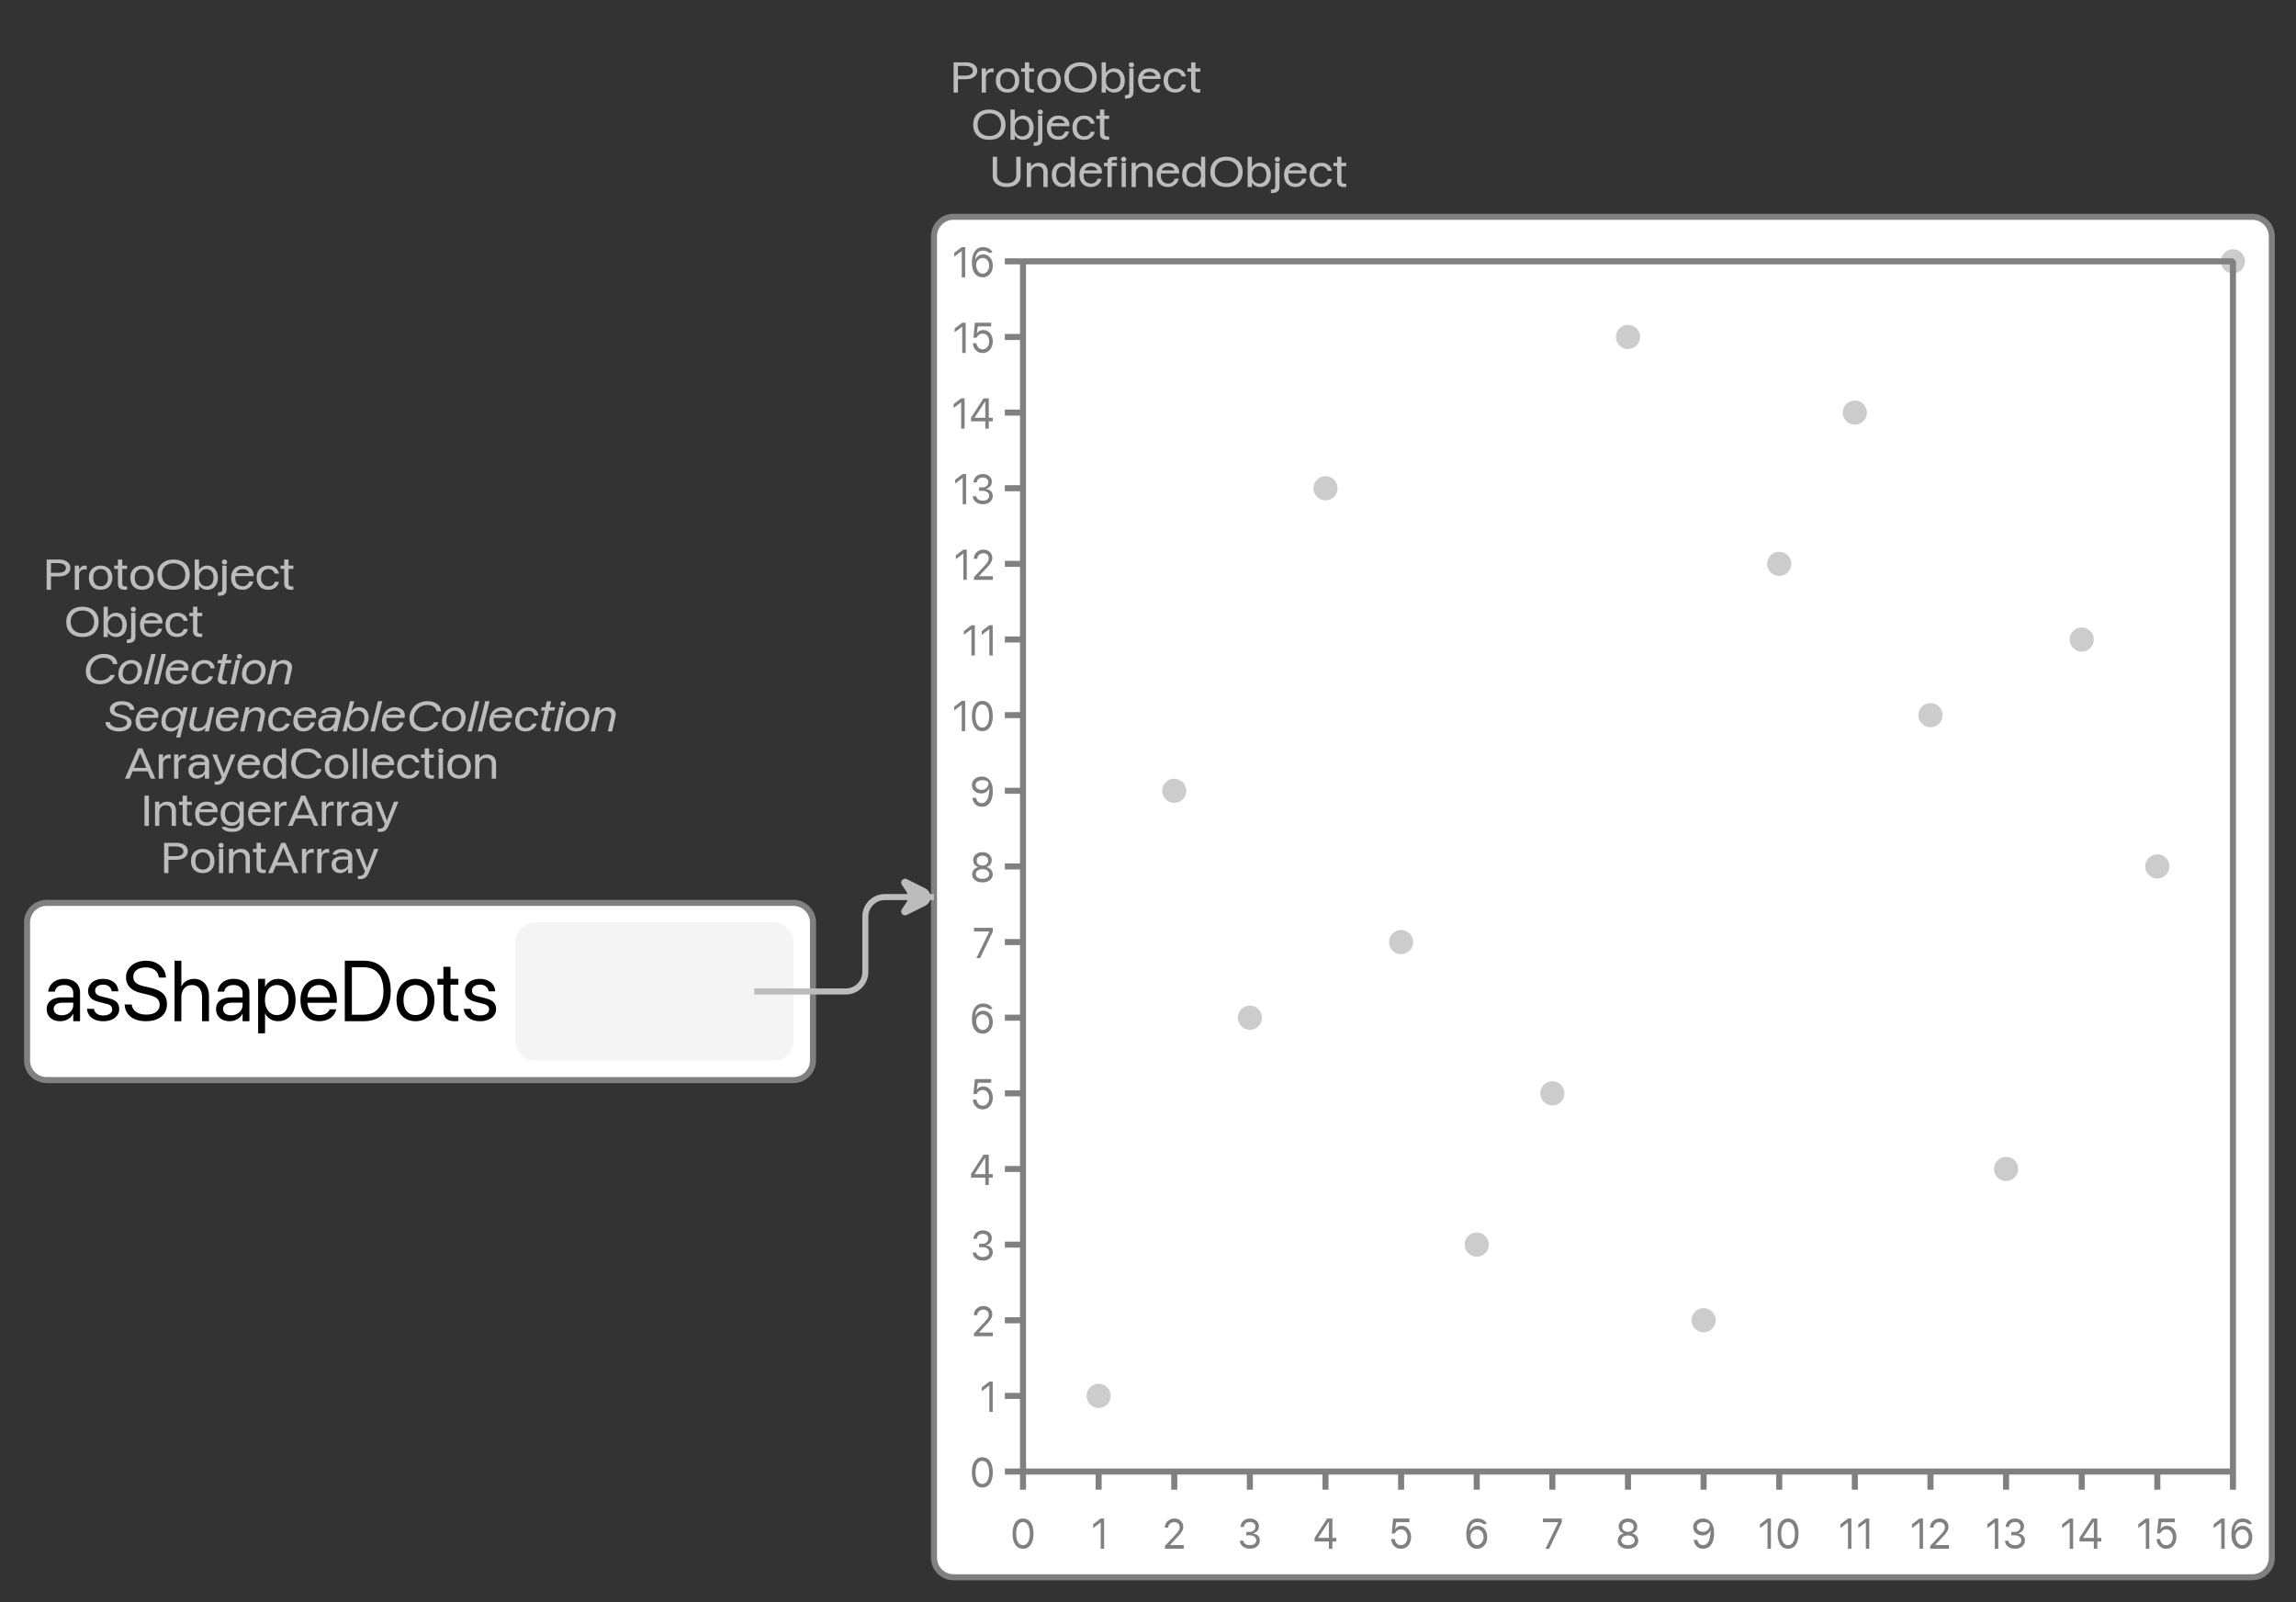 <?xml version="1.0" encoding="UTF-8"?>
<svg xmlns="http://www.w3.org/2000/svg" xmlns:xlink="http://www.w3.org/1999/xlink" width="379.523pt" height="264.812pt" viewBox="0 0 379.523 264.812" version="1.1">
<rect x="0" y="0" width="379.523" height="264.812" fill="#333333" stroke="none"/>
<defs>
<g>
<symbol overflow="visible" id="glyph0-0">
<path style="stroke:none;" d="M 0.5 1.984 L 7.922 1.984 L 7.922 0.891 L 0.5 0.891 Z M 0.5 0.188 L 7.922 0.188 L 7.922 -1 L 0.5 -1 Z M 0.5 -1.719 L 7.922 -1.719 L 7.922 -2.812 L 0.5 -2.812 Z M 0.5 -3.406 L 7.922 -3.406 L 7.922 -4.406 L 0.5 -4.406 Z M 0.5 -5 L 7.922 -5 L 7.922 -6.094 L 0.5 -6.094 Z M 0.5 -6.75 L 7.922 -6.75 L 7.922 -7.844 L 0.5 -7.844 Z M 0.5 -6.75 "/>
</symbol>
<symbol overflow="visible" id="glyph0-1">
<path style="stroke:none;" d="M 0.922 -2.203 L 2.625 -2.203 C 2.988 -2.203 3.312 -2.258 3.594 -2.375 C 3.875 -2.5 4.094 -2.664 4.25 -2.875 C 4.406 -3.082 4.484 -3.32 4.484 -3.594 L 4.484 -3.609 C 4.484 -3.891 4.406 -4.133 4.25 -4.344 C 4.094 -4.551 3.875 -4.711 3.594 -4.828 C 3.312 -4.941 2.988 -5 2.625 -5 L 0.922 -5 L 0.922 -4.406 L 2.438 -4.406 C 2.852 -4.406 3.176 -4.332 3.406 -4.188 C 3.633 -4.051 3.75 -3.852 3.75 -3.594 C 3.75 -3.344 3.633 -3.145 3.406 -3 C 3.176 -2.863 2.852 -2.797 2.438 -2.797 L 0.922 -2.797 Z M 0.562 0 L 1.281 0 L 1.281 -5 L 0.562 -5 Z M 0.562 0 "/>
</symbol>
<symbol overflow="visible" id="glyph0-2">
<path style="stroke:none;" d="M 0.453 0 L 1.156 0 L 1.156 -2.422 C 1.156 -2.617 1.191 -2.785 1.266 -2.922 C 1.336 -3.066 1.441 -3.176 1.578 -3.25 C 1.711 -3.332 1.867 -3.375 2.047 -3.375 C 2.129 -3.375 2.207 -3.367 2.281 -3.359 C 2.352 -3.348 2.398 -3.336 2.422 -3.328 L 2.422 -3.969 C 2.398 -3.977 2.363 -3.984 2.312 -3.984 C 2.258 -3.992 2.203 -4 2.141 -4 C 1.91 -4 1.707 -3.93 1.531 -3.797 C 1.363 -3.672 1.242 -3.492 1.172 -3.266 L 1.156 -3.266 L 1.156 -4 L 0.453 -4 Z M 0.453 0 "/>
</symbol>
<symbol overflow="visible" id="glyph0-3">
<path style="stroke:none;" d="M 2.188 0 C 2.57 0 2.91 -0.078 3.203 -0.234 C 3.492 -0.398 3.719 -0.629 3.875 -0.922 C 4.039 -1.223 4.125 -1.582 4.125 -2 C 4.125 -2.414 4.039 -2.77 3.875 -3.062 C 3.719 -3.363 3.492 -3.594 3.203 -3.75 C 2.91 -3.914 2.57 -4 2.188 -4 C 1.801 -4 1.461 -3.914 1.172 -3.75 C 0.879 -3.594 0.648 -3.363 0.484 -3.062 C 0.328 -2.77 0.25 -2.414 0.25 -2 C 0.25 -1.594 0.328 -1.238 0.484 -0.938 C 0.648 -0.633 0.879 -0.398 1.172 -0.234 C 1.461 -0.078 1.801 0 2.188 0 Z M 2.188 -0.578 C 1.945 -0.578 1.734 -0.629 1.547 -0.734 C 1.359 -0.848 1.211 -1.008 1.109 -1.219 C 1.016 -1.438 0.969 -1.695 0.969 -2 C 0.969 -2.301 1.016 -2.555 1.109 -2.766 C 1.211 -2.984 1.359 -3.145 1.547 -3.25 C 1.734 -3.363 1.945 -3.422 2.188 -3.422 C 2.426 -3.422 2.641 -3.363 2.828 -3.25 C 3.016 -3.145 3.156 -2.984 3.25 -2.766 C 3.352 -2.555 3.406 -2.301 3.406 -2 C 3.406 -1.695 3.352 -1.438 3.25 -1.219 C 3.156 -1.008 3.016 -0.848 2.828 -0.734 C 2.648 -0.629 2.438 -0.578 2.188 -0.578 Z M 2.188 -0.578 "/>
</symbol>
<symbol overflow="visible" id="glyph0-4">
<path style="stroke:none;" d="M 1.812 0 C 1.883 0 1.953 0 2.016 0 C 2.086 -0.008 2.145 -0.02 2.188 -0.031 L 2.188 -0.562 C 2.156 -0.562 2.117 -0.555 2.078 -0.547 C 2.047 -0.547 2.008 -0.547 1.969 -0.547 C 1.781 -0.547 1.633 -0.582 1.531 -0.656 C 1.438 -0.727 1.391 -0.867 1.391 -1.078 L 1.391 -3.453 L 2.188 -3.453 L 2.188 -4 L 1.391 -4 L 1.391 -5 L 0.672 -5 L 0.672 -4 L 0.062 -4 L 0.062 -3.453 L 0.672 -3.453 L 0.672 -1.078 C 0.672 -0.703 0.766 -0.426 0.953 -0.25 C 1.141 -0.082 1.426 0 1.812 0 Z M 1.812 0 "/>
</symbol>
<symbol overflow="visible" id="glyph0-5">
<path style="stroke:none;" d="M 3.016 0 C 3.566 0 4.039 -0.098 4.438 -0.297 C 4.832 -0.504 5.141 -0.797 5.359 -1.172 C 5.578 -1.547 5.688 -1.988 5.688 -2.5 C 5.688 -3.02 5.578 -3.461 5.359 -3.828 C 5.141 -4.203 4.828 -4.488 4.422 -4.688 C 4.023 -4.895 3.555 -5 3.016 -5 C 2.461 -5 1.988 -4.895 1.594 -4.688 C 1.195 -4.488 0.891 -4.203 0.672 -3.828 C 0.453 -3.461 0.344 -3.02 0.344 -2.5 C 0.344 -1.988 0.445 -1.547 0.656 -1.172 C 0.875 -0.797 1.18 -0.504 1.578 -0.297 C 1.984 -0.098 2.461 0 3.016 0 Z M 3.016 -0.625 C 2.617 -0.625 2.273 -0.703 1.984 -0.859 C 1.691 -1.016 1.469 -1.227 1.312 -1.5 C 1.156 -1.781 1.078 -2.113 1.078 -2.5 C 1.078 -2.883 1.156 -3.219 1.312 -3.5 C 1.469 -3.781 1.691 -3.992 1.984 -4.141 C 2.273 -4.297 2.617 -4.375 3.016 -4.375 C 3.41 -4.375 3.75 -4.297 4.031 -4.141 C 4.32 -3.992 4.547 -3.781 4.703 -3.5 C 4.867 -3.219 4.953 -2.883 4.953 -2.5 C 4.953 -2.125 4.875 -1.797 4.719 -1.516 C 4.562 -1.234 4.336 -1.016 4.047 -0.859 C 3.754 -0.703 3.41 -0.625 3.016 -0.625 Z M 3.016 -0.625 "/>
</symbol>
<symbol overflow="visible" id="glyph0-6">
<path style="stroke:none;" d="M 2.531 0 C 2.883 0 3.195 -0.078 3.469 -0.234 C 3.738 -0.398 3.945 -0.633 4.094 -0.938 C 4.238 -1.238 4.312 -1.594 4.312 -2 C 4.312 -2.406 4.234 -2.758 4.078 -3.062 C 3.93 -3.363 3.727 -3.594 3.469 -3.75 C 3.207 -3.914 2.898 -4 2.547 -4 C 2.348 -4 2.16 -3.969 1.984 -3.906 C 1.816 -3.844 1.664 -3.758 1.531 -3.656 C 1.406 -3.551 1.297 -3.426 1.203 -3.281 L 1.188 -3.281 L 1.188 -5 L 0.484 -5 L 0.484 0 L 1.188 0 L 1.188 -0.734 L 1.203 -0.734 C 1.297 -0.586 1.406 -0.457 1.531 -0.344 C 1.664 -0.238 1.816 -0.156 1.984 -0.094 C 2.148 -0.031 2.332 0 2.531 0 Z M 2.391 -0.578 C 2.16 -0.578 1.953 -0.633 1.766 -0.75 C 1.586 -0.863 1.445 -1.023 1.344 -1.234 C 1.238 -1.453 1.188 -1.707 1.188 -2 C 1.188 -2.289 1.238 -2.539 1.344 -2.75 C 1.445 -2.957 1.586 -3.117 1.766 -3.234 C 1.953 -3.359 2.16 -3.422 2.391 -3.422 C 2.641 -3.422 2.852 -3.363 3.031 -3.25 C 3.219 -3.133 3.359 -2.969 3.453 -2.75 C 3.547 -2.539 3.594 -2.289 3.594 -2 C 3.594 -1.707 3.547 -1.453 3.453 -1.234 C 3.359 -1.023 3.219 -0.863 3.031 -0.75 C 2.852 -0.633 2.641 -0.578 2.391 -0.578 Z M 2.391 -0.578 "/>
</symbol>
<symbol overflow="visible" id="glyph0-7">
<path style="stroke:none;" d="M -0.109 1 C 0.336 1 0.664 0.91 0.875 0.734 C 1.082 0.555 1.188 0.281 1.188 -0.094 L 1.188 -4 L 0.484 -4 L 0.484 -0.125 C 0.484 0.082 0.438 0.223 0.344 0.297 C 0.258 0.379 0.102 0.422 -0.125 0.422 C -0.145 0.422 -0.16 0.422 -0.172 0.422 C -0.191 0.422 -0.211 0.422 -0.234 0.422 L -0.234 1 C -0.211 1 -0.191 1 -0.172 1 C -0.148 1 -0.129 1 -0.109 1 Z M 0.844 -4.172 C 0.969 -4.172 1.07 -4.211 1.156 -4.297 C 1.238 -4.379 1.281 -4.477 1.281 -4.594 C 1.281 -4.707 1.238 -4.801 1.156 -4.875 C 1.07 -4.957 0.969 -5 0.844 -5 C 0.719 -5 0.613 -4.957 0.531 -4.875 C 0.445 -4.801 0.406 -4.707 0.406 -4.594 C 0.406 -4.477 0.445 -4.379 0.531 -4.297 C 0.613 -4.211 0.719 -4.172 0.844 -4.172 Z M 0.844 -4.172 "/>
</symbol>
<symbol overflow="visible" id="glyph0-8">
<path style="stroke:none;" d="M 2.172 0 C 2.398 0 2.613 -0.035 2.812 -0.109 C 3.008 -0.18 3.18 -0.281 3.328 -0.406 C 3.484 -0.531 3.609 -0.676 3.703 -0.844 C 3.805 -1.008 3.875 -1.188 3.906 -1.375 L 3.922 -1.375 L 3.234 -1.375 L 3.219 -1.328 C 3.176 -1.18 3.109 -1.051 3.016 -0.938 C 2.922 -0.832 2.801 -0.742 2.656 -0.672 C 2.52 -0.609 2.363 -0.578 2.188 -0.578 C 1.938 -0.578 1.719 -0.625 1.531 -0.719 C 1.352 -0.82 1.211 -0.969 1.109 -1.156 C 1.004 -1.352 0.953 -1.594 0.953 -1.875 L 0.953 -2.109 C 0.953 -2.398 1.004 -2.641 1.109 -2.828 C 1.211 -3.023 1.352 -3.172 1.531 -3.266 C 1.707 -3.367 1.906 -3.422 2.125 -3.422 C 2.344 -3.422 2.535 -3.383 2.703 -3.312 C 2.879 -3.238 3.016 -3.129 3.109 -2.984 C 3.211 -2.848 3.266 -2.672 3.266 -2.453 L 3.266 -2.281 L 3.625 -2.75 L 0.594 -2.75 L 0.594 -2.25 L 3.969 -2.25 L 3.969 -2.453 C 3.969 -2.754 3.895 -3.02 3.75 -3.25 C 3.602 -3.488 3.391 -3.672 3.109 -3.797 C 2.836 -3.93 2.508 -4 2.125 -4 C 1.75 -4 1.422 -3.914 1.141 -3.75 C 0.859 -3.582 0.641 -3.348 0.484 -3.047 C 0.328 -2.742 0.25 -2.395 0.25 -2 C 0.25 -1.582 0.328 -1.223 0.484 -0.922 C 0.641 -0.629 0.859 -0.398 1.141 -0.234 C 1.43 -0.078 1.773 0 2.172 0 Z M 2.172 0 "/>
</symbol>
<symbol overflow="visible" id="glyph0-9">
<path style="stroke:none;" d="M 2.188 0 C 2.5 0 2.781 -0.055 3.031 -0.172 C 3.281 -0.297 3.484 -0.457 3.641 -0.656 C 3.797 -0.852 3.895 -1.078 3.938 -1.328 L 3.25 -1.328 L 3.234 -1.297 C 3.18 -1.086 3.066 -0.914 2.891 -0.781 C 2.711 -0.645 2.477 -0.578 2.188 -0.578 C 1.945 -0.578 1.734 -0.633 1.547 -0.75 C 1.367 -0.863 1.227 -1.023 1.125 -1.234 C 1.02 -1.441 0.969 -1.695 0.969 -2 C 0.969 -2.289 1.016 -2.539 1.109 -2.75 C 1.211 -2.969 1.352 -3.133 1.531 -3.25 C 1.719 -3.363 1.93 -3.422 2.172 -3.422 C 2.484 -3.422 2.723 -3.344 2.891 -3.188 C 3.066 -3.039 3.18 -2.867 3.234 -2.672 L 3.922 -2.672 L 3.922 -2.703 C 3.891 -2.922 3.801 -3.129 3.656 -3.328 C 3.52 -3.523 3.328 -3.688 3.078 -3.812 C 2.828 -3.938 2.523 -4 2.172 -4 C 1.785 -4 1.445 -3.914 1.156 -3.75 C 0.875 -3.594 0.648 -3.363 0.484 -3.062 C 0.328 -2.77 0.25 -2.414 0.25 -2 C 0.25 -1.594 0.328 -1.238 0.484 -0.938 C 0.641 -0.633 0.863 -0.398 1.156 -0.234 C 1.445 -0.078 1.789 0 2.188 0 Z M 2.188 0 "/>
</symbol>
<symbol overflow="visible" id="glyph0-10">
<path style="stroke:none;" d="M 2.875 0 C 3.352 0 3.766 -0.078 4.109 -0.234 C 4.453 -0.391 4.711 -0.598 4.891 -0.859 C 5.078 -1.129 5.172 -1.445 5.172 -1.812 L 5.172 -5 L 4.453 -5 L 4.453 -1.891 C 4.453 -1.641 4.391 -1.422 4.266 -1.234 C 4.141 -1.047 3.957 -0.895 3.719 -0.781 C 3.488 -0.676 3.207 -0.625 2.875 -0.625 C 2.539 -0.625 2.254 -0.676 2.016 -0.781 C 1.773 -0.895 1.594 -1.047 1.469 -1.234 C 1.344 -1.422 1.281 -1.641 1.281 -1.891 L 1.281 -5 L 0.562 -5 L 0.562 -1.812 C 0.562 -1.445 0.656 -1.129 0.844 -0.859 C 1.031 -0.598 1.297 -0.391 1.641 -0.234 C 1.984 -0.078 2.395 0 2.875 0 Z M 2.875 0 "/>
</symbol>
<symbol overflow="visible" id="glyph0-11">
<path style="stroke:none;" d="M 0.453 0 L 1.156 0 L 1.156 -2.312 C 1.156 -2.531 1.195 -2.723 1.281 -2.891 C 1.375 -3.055 1.5 -3.188 1.656 -3.281 C 1.82 -3.375 2.02 -3.422 2.25 -3.422 C 2.562 -3.422 2.797 -3.332 2.953 -3.156 C 3.117 -2.988 3.203 -2.742 3.203 -2.422 L 3.203 0 L 3.906 0 L 3.906 -2.547 C 3.906 -2.992 3.773 -3.348 3.516 -3.609 C 3.266 -3.867 2.91 -4 2.453 -4 C 2.141 -4 1.875 -3.941 1.656 -3.828 C 1.445 -3.711 1.285 -3.562 1.172 -3.375 L 1.156 -3.375 L 1.156 -4 L 0.453 -4 Z M 0.453 0 "/>
</symbol>
<symbol overflow="visible" id="glyph0-12">
<path style="stroke:none;" d="M 2.031 0 C 2.227 0 2.41 -0.031 2.578 -0.094 C 2.742 -0.156 2.891 -0.238 3.016 -0.344 C 3.148 -0.457 3.266 -0.586 3.359 -0.734 L 3.375 -0.734 L 3.375 0 L 4.062 0 L 4.062 -5 L 3.375 -5 L 3.375 -3.281 L 3.359 -3.281 C 3.266 -3.426 3.148 -3.551 3.016 -3.656 C 2.891 -3.758 2.738 -3.844 2.562 -3.906 C 2.395 -3.969 2.211 -4 2.016 -4 C 1.66 -4 1.352 -3.914 1.094 -3.75 C 0.832 -3.594 0.625 -3.363 0.469 -3.062 C 0.32 -2.758 0.25 -2.406 0.25 -2 C 0.25 -1.594 0.32 -1.238 0.469 -0.938 C 0.613 -0.633 0.816 -0.398 1.078 -0.234 C 1.348 -0.078 1.664 0 2.031 0 Z M 2.156 -0.578 C 1.914 -0.578 1.703 -0.633 1.516 -0.75 C 1.336 -0.863 1.203 -1.023 1.109 -1.234 C 1.016 -1.453 0.969 -1.707 0.969 -2 C 0.969 -2.289 1.016 -2.539 1.109 -2.75 C 1.203 -2.969 1.336 -3.133 1.516 -3.25 C 1.703 -3.363 1.914 -3.422 2.156 -3.422 C 2.395 -3.422 2.602 -3.359 2.781 -3.234 C 2.969 -3.117 3.113 -2.957 3.219 -2.75 C 3.32 -2.539 3.375 -2.289 3.375 -2 C 3.375 -1.707 3.32 -1.453 3.219 -1.234 C 3.113 -1.023 2.969 -0.863 2.781 -0.75 C 2.602 -0.633 2.395 -0.578 2.156 -0.578 Z M 2.156 -0.578 "/>
</symbol>
<symbol overflow="visible" id="glyph0-13">
<path style="stroke:none;" d="M 0.672 0 L 1.375 0 L 1.375 -3.453 L 2.234 -3.453 L 2.234 -4 L 1.375 -4 L 1.375 -4.203 C 1.375 -4.285 1.422 -4.348 1.516 -4.391 C 1.609 -4.43 1.754 -4.453 1.953 -4.453 C 2.004 -4.453 2.055 -4.453 2.109 -4.453 C 2.16 -4.453 2.207 -4.445 2.25 -4.438 L 2.25 -4.984 C 2.195 -4.992 2.129 -5 2.047 -5 C 1.973 -5 1.898 -5 1.828 -5 C 1.566 -5 1.352 -4.973 1.188 -4.922 C 1.02 -4.879 0.891 -4.805 0.797 -4.703 C 0.711 -4.598 0.672 -4.461 0.672 -4.297 L 0.672 -4 L 0.094 -4 L 0.094 -3.453 L 0.672 -3.453 Z M 0.672 0 "/>
</symbol>
<symbol overflow="visible" id="glyph0-14">
<path style="stroke:none;" d="M 0.5 0 L 1.203 0 L 1.203 -4 L 0.5 -4 Z M 0.844 -4.172 C 0.969 -4.172 1.07 -4.211 1.156 -4.297 C 1.238 -4.379 1.281 -4.477 1.281 -4.594 C 1.281 -4.707 1.238 -4.801 1.156 -4.875 C 1.07 -4.957 0.969 -5 0.844 -5 C 0.727 -5 0.625 -4.957 0.531 -4.875 C 0.445 -4.801 0.406 -4.707 0.406 -4.594 C 0.406 -4.477 0.445 -4.379 0.531 -4.297 C 0.625 -4.211 0.727 -4.172 0.844 -4.172 Z M 0.844 -4.172 "/>
</symbol>
<symbol overflow="visible" id="glyph0-15">
<path style="stroke:none;" d="M 0.094 0 L 0.859 0 L 2.609 -4.188 L 2.797 -4.188 L 2.797 -5 L 2.266 -5 Z M 1.094 -1.219 L 4.141 -1.219 L 3.906 -1.781 L 1.328 -1.781 Z M 4.375 0 L 5.125 0 L 2.969 -5 L 2.625 -5 L 2.625 -4.188 Z M 4.375 0 "/>
</symbol>
<symbol overflow="visible" id="glyph0-16">
<path style="stroke:none;" d="M 1.672 0 C 1.859 0 2.035 -0.031 2.203 -0.094 C 2.367 -0.164 2.52 -0.254 2.656 -0.359 C 2.789 -0.473 2.898 -0.609 2.984 -0.766 L 3 -0.766 L 3 0 L 3.703 0 L 3.703 -2.703 C 3.703 -2.973 3.633 -3.203 3.5 -3.391 C 3.375 -3.586 3.188 -3.738 2.938 -3.844 C 2.695 -3.945 2.414 -4 2.094 -4 C 1.758 -4 1.473 -3.957 1.234 -3.875 C 1.004 -3.789 0.82 -3.676 0.688 -3.531 C 0.551 -3.395 0.473 -3.238 0.453 -3.062 L 0.438 -3.062 L 1.125 -3.062 L 1.125 -3.078 C 1.164 -3.18 1.27 -3.266 1.438 -3.328 C 1.602 -3.391 1.816 -3.422 2.078 -3.422 C 2.367 -3.422 2.594 -3.352 2.75 -3.219 C 2.914 -3.082 3 -2.895 3 -2.656 L 3 -1.531 C 3 -1.352 2.945 -1.191 2.844 -1.047 C 2.738 -0.898 2.598 -0.785 2.422 -0.703 C 2.242 -0.617 2.047 -0.578 1.828 -0.578 C 1.578 -0.578 1.375 -0.648 1.219 -0.797 C 1.07 -0.953 1 -1.16 1 -1.422 C 1 -1.672 1.078 -1.867 1.234 -2.016 C 1.391 -2.172 1.602 -2.25 1.875 -2.25 L 3.344 -2.25 L 3.344 -2.75 L 1.797 -2.75 C 1.484 -2.75 1.211 -2.688 0.984 -2.562 C 0.754 -2.445 0.578 -2.297 0.453 -2.109 C 0.336 -1.922 0.281 -1.688 0.281 -1.406 C 0.281 -1.125 0.336 -0.879 0.453 -0.672 C 0.578 -0.461 0.742 -0.297 0.953 -0.172 C 1.16 -0.055 1.398 0 1.672 0 Z M 1.672 0 "/>
</symbol>
<symbol overflow="visible" id="glyph0-17">
<path style="stroke:none;" d="M 0.859 1 C 1.109 1 1.316 0.961 1.484 0.891 C 1.66 0.828 1.812 0.719 1.938 0.562 C 2.062 0.414 2.176 0.223 2.281 -0.016 L 3.906 -4 L 3.172 -4 L 1.969 -0.75 L 2.109 -0.891 L 1.906 -0.891 L 2.047 -0.75 L 0.844 -4 L 0.094 -4 L 1.656 -0.266 L 1.562 -0.062 C 1.477 0.156 1.367 0.297 1.234 0.359 C 1.109 0.43 0.93 0.469 0.703 0.469 C 0.66 0.469 0.617 0.461 0.578 0.453 C 0.547 0.453 0.516 0.445 0.484 0.438 L 0.484 0.969 C 0.523 0.969 0.578 0.973 0.641 0.984 C 0.711 0.992 0.785 1 0.859 1 Z M 0.859 1 "/>
</symbol>
<symbol overflow="visible" id="glyph0-18">
<path style="stroke:none;" d="M 2.984 0 C 3.391 0 3.754 -0.062 4.078 -0.188 C 4.41 -0.32 4.688 -0.508 4.906 -0.75 C 5.133 -0.988 5.281 -1.266 5.344 -1.578 L 5.359 -1.578 L 4.625 -1.578 L 4.609 -1.547 C 4.523 -1.348 4.406 -1.18 4.25 -1.047 C 4.102 -0.91 3.922 -0.805 3.703 -0.734 C 3.492 -0.66 3.254 -0.625 2.984 -0.625 C 2.598 -0.625 2.258 -0.703 1.969 -0.859 C 1.688 -1.016 1.469 -1.234 1.312 -1.516 C 1.156 -1.797 1.078 -2.125 1.078 -2.5 C 1.078 -2.883 1.156 -3.211 1.312 -3.484 C 1.469 -3.766 1.688 -3.984 1.969 -4.141 C 2.258 -4.297 2.598 -4.375 2.984 -4.375 C 3.254 -4.375 3.5 -4.336 3.719 -4.266 C 3.938 -4.191 4.117 -4.086 4.266 -3.953 C 4.41 -3.816 4.52 -3.656 4.594 -3.469 L 4.625 -3.406 L 5.359 -3.406 L 5.344 -3.438 C 5.281 -3.75 5.133 -4.02 4.906 -4.25 C 4.688 -4.488 4.41 -4.672 4.078 -4.797 C 3.754 -4.93 3.391 -5 2.984 -5 C 2.441 -5 1.973 -4.895 1.578 -4.688 C 1.18 -4.488 0.875 -4.203 0.656 -3.828 C 0.445 -3.453 0.344 -3.008 0.344 -2.5 C 0.344 -1.988 0.445 -1.547 0.656 -1.172 C 0.875 -0.805 1.18 -0.52 1.578 -0.312 C 1.984 -0.102 2.453 0 2.984 0 Z M 2.984 0 "/>
</symbol>
<symbol overflow="visible" id="glyph0-19">
<path style="stroke:none;" d="M 0.484 0 L 1.188 0 L 1.188 -5 L 0.484 -5 Z M 0.484 0 "/>
</symbol>
<symbol overflow="visible" id="glyph0-20">
<path style="stroke:none;" d="M 0.562 0 L 1.281 0 L 1.281 -5 L 0.562 -5 Z M 0.562 0 "/>
</symbol>
<symbol overflow="visible" id="glyph0-21">
<path style="stroke:none;" d="M 2.219 1 C 2.602 1 2.93 0.938 3.203 0.812 C 3.484 0.695 3.695 0.535 3.844 0.328 C 3.988 0.117 4.062 -0.125 4.062 -0.406 L 4.062 -4 L 3.375 -4 L 3.375 -3.344 L 3.359 -3.344 C 3.266 -3.469 3.148 -3.582 3.016 -3.688 C 2.891 -3.789 2.742 -3.867 2.578 -3.922 C 2.422 -3.973 2.238 -4 2.031 -4 C 1.676 -4 1.363 -3.914 1.094 -3.75 C 0.832 -3.582 0.625 -3.348 0.469 -3.047 C 0.32 -2.754 0.25 -2.406 0.25 -2 C 0.25 -1.594 0.32 -1.238 0.469 -0.938 C 0.625 -0.645 0.832 -0.414 1.094 -0.25 C 1.363 -0.082 1.672 0 2.016 0 C 2.223 0 2.41 -0.023 2.578 -0.078 C 2.742 -0.141 2.895 -0.223 3.031 -0.328 C 3.164 -0.441 3.273 -0.57 3.359 -0.719 L 3.375 -0.719 L 3.375 -0.328 C 3.375 -0.098 3.27 0.082 3.062 0.219 C 2.863 0.352 2.582 0.422 2.219 0.422 C 1.938 0.422 1.695 0.395 1.5 0.344 C 1.312 0.301 1.18 0.242 1.109 0.172 L 0.391 0.172 L 0.406 0.203 C 0.445 0.348 0.547 0.484 0.703 0.609 C 0.859 0.734 1.062 0.828 1.312 0.891 C 1.57 0.961 1.875 1 2.219 1 Z M 2.172 -0.578 C 1.93 -0.578 1.719 -0.633 1.531 -0.75 C 1.352 -0.863 1.211 -1.031 1.109 -1.25 C 1.016 -1.469 0.969 -1.734 0.969 -2.047 C 0.969 -2.336 1.016 -2.594 1.109 -2.812 C 1.211 -3.031 1.352 -3.195 1.531 -3.312 C 1.719 -3.438 1.93 -3.5 2.172 -3.5 C 2.41 -3.5 2.617 -3.438 2.797 -3.312 C 2.973 -3.195 3.113 -3.031 3.219 -2.812 C 3.32 -2.594 3.375 -2.336 3.375 -2.047 C 3.375 -1.742 3.32 -1.484 3.219 -1.266 C 3.113 -1.047 2.973 -0.875 2.797 -0.75 C 2.617 -0.633 2.41 -0.578 2.172 -0.578 Z M 2.172 -0.578 "/>
</symbol>
<symbol overflow="visible" id="glyph1-0">
<path style="stroke:none;" d="M 0.109 1.812 L 6.125 1.812 L 6.125 0.922 L 0.109 0.922 Z M 0.109 0.375 L 6.125 0.375 L 6.125 -0.562 L 0.109 -0.562 Z M 0.109 -1.109 L 6.125 -1.109 L 6.125 -2 L 0.109 -2 Z M 0.109 -2.562 L 6.125 -2.562 L 6.125 -3.484 L 0.109 -3.484 Z M 0.109 -4.047 L 6.125 -4.047 L 6.125 -4.938 L 0.109 -4.938 Z M 0.109 -5.469 L 6.125 -5.469 L 6.125 -6.359 L 0.109 -6.359 Z M 0.109 -5.469 "/>
</symbol>
<symbol overflow="visible" id="glyph1-1">
<path style="stroke:none;" d="M 2.016 0 C 2.379 0 2.691 -0.098 2.953 -0.297 C 3.211 -0.504 3.41 -0.797 3.547 -1.172 C 3.68 -1.547 3.75 -1.988 3.75 -2.5 L 3.75 -2.516 C 3.75 -3.023 3.68 -3.469 3.547 -3.844 C 3.41 -4.219 3.211 -4.504 2.953 -4.703 C 2.691 -4.898 2.379 -5 2.016 -5 C 1.66 -5 1.352 -4.898 1.094 -4.703 C 0.832 -4.504 0.633 -4.219 0.5 -3.844 C 0.363 -3.469 0.297 -3.023 0.297 -2.516 L 0.297 -2.5 C 0.297 -1.988 0.363 -1.547 0.5 -1.172 C 0.633 -0.797 0.832 -0.504 1.094 -0.297 C 1.352 -0.098 1.66 0 2.016 0 Z M 2.016 -0.594 C 1.773 -0.594 1.57 -0.672 1.406 -0.828 C 1.238 -0.984 1.109 -1.203 1.016 -1.484 C 0.93 -1.766 0.891 -2.102 0.891 -2.5 L 0.891 -2.516 C 0.891 -2.898 0.93 -3.234 1.016 -3.516 C 1.109 -3.805 1.238 -4.023 1.406 -4.172 C 1.57 -4.328 1.773 -4.406 2.016 -4.406 C 2.254 -4.406 2.457 -4.328 2.625 -4.172 C 2.801 -4.023 2.93 -3.805 3.016 -3.516 C 3.109 -3.234 3.156 -2.898 3.156 -2.516 L 3.156 -2.5 C 3.156 -2.102 3.109 -1.766 3.016 -1.484 C 2.93 -1.203 2.801 -0.984 2.625 -0.828 C 2.457 -0.672 2.254 -0.594 2.016 -0.594 Z M 2.016 -0.594 "/>
</symbol>
<symbol overflow="visible" id="glyph1-2">
<path style="stroke:none;" d="M 1.578 0 L 2.141 0 L 2.141 -5 L 1.578 -5 L 0.328 -4.047 L 0.328 -3.422 L 1.562 -4.344 L 1.578 -4.344 Z M 1.578 0 "/>
</symbol>
<symbol overflow="visible" id="glyph1-3">
<path style="stroke:none;" d="M 0.375 0 L 3.484 0 L 3.484 -0.609 L 1.016 -0.609 L 1.188 -0.422 L 1.188 -0.812 L 1.016 -0.422 L 2.297 -1.797 C 2.586 -2.086 2.812 -2.336 2.969 -2.547 C 3.133 -2.766 3.25 -2.957 3.312 -3.125 C 3.375 -3.289 3.406 -3.461 3.406 -3.641 C 3.406 -3.898 3.336 -4.133 3.203 -4.344 C 3.078 -4.551 2.906 -4.711 2.688 -4.828 C 2.469 -4.941 2.219 -5 1.938 -5 C 1.645 -5 1.379 -4.93 1.141 -4.797 C 0.898 -4.672 0.707 -4.492 0.562 -4.266 C 0.426 -4.035 0.359 -3.773 0.359 -3.484 L 0.922 -3.484 L 0.922 -3.5 C 0.922 -3.664 0.961 -3.816 1.047 -3.953 C 1.141 -4.086 1.258 -4.195 1.406 -4.281 C 1.562 -4.363 1.738 -4.406 1.938 -4.406 C 2.113 -4.406 2.266 -4.367 2.391 -4.297 C 2.523 -4.234 2.629 -4.133 2.703 -4 C 2.773 -3.875 2.812 -3.727 2.812 -3.562 C 2.812 -3.426 2.789 -3.301 2.75 -3.188 C 2.707 -3.07 2.629 -2.941 2.516 -2.797 C 2.41 -2.648 2.25 -2.461 2.031 -2.234 L 0.375 -0.469 Z M 0.375 0 "/>
</symbol>
<symbol overflow="visible" id="glyph1-4">
<path style="stroke:none;" d="M 1.969 0 C 2.281 0 2.555 -0.055 2.797 -0.172 C 3.047 -0.297 3.238 -0.457 3.375 -0.656 C 3.52 -0.863 3.594 -1.098 3.594 -1.359 L 3.594 -1.375 C 3.594 -1.707 3.488 -1.973 3.281 -2.172 C 3.07 -2.367 2.797 -2.484 2.453 -2.516 L 2.453 -2.531 C 2.641 -2.582 2.805 -2.66 2.953 -2.766 C 3.109 -2.867 3.227 -3 3.312 -3.156 C 3.395 -3.312 3.438 -3.492 3.438 -3.703 C 3.438 -3.961 3.375 -4.188 3.25 -4.375 C 3.133 -4.57 2.961 -4.723 2.734 -4.828 C 2.516 -4.941 2.254 -5 1.953 -5 C 1.66 -5 1.398 -4.941 1.172 -4.828 C 0.953 -4.711 0.773 -4.551 0.641 -4.344 C 0.504 -4.133 0.422 -3.891 0.391 -3.609 L 0.953 -3.609 L 0.969 -3.656 C 0.977 -3.801 1.023 -3.93 1.109 -4.047 C 1.203 -4.172 1.32 -4.266 1.469 -4.328 C 1.613 -4.391 1.773 -4.422 1.953 -4.422 C 2.148 -4.422 2.312 -4.391 2.438 -4.328 C 2.57 -4.266 2.676 -4.176 2.75 -4.062 C 2.82 -3.945 2.859 -3.801 2.859 -3.625 C 2.859 -3.457 2.816 -3.312 2.734 -3.188 C 2.648 -3.062 2.535 -2.961 2.391 -2.891 C 2.254 -2.816 2.094 -2.781 1.906 -2.781 L 1.344 -2.781 L 1.344 -2.219 L 1.922 -2.219 C 2.254 -2.219 2.516 -2.145 2.703 -2 C 2.898 -1.852 3 -1.645 3 -1.375 C 3 -1.219 2.953 -1.082 2.859 -0.969 C 2.773 -0.852 2.656 -0.758 2.5 -0.688 C 2.352 -0.625 2.176 -0.594 1.969 -0.594 C 1.758 -0.594 1.57 -0.625 1.406 -0.688 C 1.25 -0.75 1.125 -0.832 1.031 -0.938 C 0.938 -1.051 0.879 -1.18 0.859 -1.328 L 0.297 -1.328 L 0.297 -1.281 C 0.316 -1.039 0.395 -0.82 0.531 -0.625 C 0.676 -0.438 0.867 -0.285 1.109 -0.172 C 1.359 -0.055 1.645 0 1.969 0 Z M 1.969 0 "/>
</symbol>
<symbol overflow="visible" id="glyph1-5">
<path style="stroke:none;" d="M 2.609 0 L 3.188 0 L 3.188 -1.203 L 3.844 -1.203 L 3.844 -1.797 L 3.188 -1.797 L 3.188 -5 L 2.312 -5 C 2.176 -4.781 2.039 -4.566 1.906 -4.359 C 1.77 -4.148 1.629 -3.938 1.484 -3.719 C 1.348 -3.508 1.211 -3.297 1.078 -3.078 C 0.941 -2.867 0.801 -2.656 0.656 -2.438 C 0.52 -2.227 0.383 -2.02 0.25 -1.812 L 0.25 -1.203 L 2.609 -1.203 Z M 0.828 -1.797 L 0.828 -1.812 C 0.953 -1.988 1.07 -2.164 1.188 -2.344 C 1.301 -2.52 1.414 -2.695 1.531 -2.875 C 1.656 -3.062 1.773 -3.242 1.891 -3.422 C 2.004 -3.598 2.117 -3.773 2.234 -3.953 C 2.359 -4.141 2.477 -4.32 2.594 -4.5 L 2.609 -4.5 L 2.609 -1.797 Z M 0.828 -1.797 "/>
</symbol>
<symbol overflow="visible" id="glyph1-6">
<path style="stroke:none;" d="M 2 0 C 2.32 0 2.609 -0.078 2.859 -0.234 C 3.109 -0.398 3.305 -0.629 3.453 -0.922 C 3.598 -1.211 3.672 -1.547 3.672 -1.922 C 3.672 -2.285 3.602 -2.609 3.469 -2.891 C 3.332 -3.172 3.148 -3.391 2.922 -3.547 C 2.691 -3.711 2.426 -3.797 2.125 -3.797 C 1.969 -3.797 1.82 -3.773 1.688 -3.734 C 1.551 -3.691 1.426 -3.625 1.312 -3.531 C 1.207 -3.445 1.117 -3.344 1.047 -3.219 L 1.031 -3.219 L 1.203 -4.391 L 3.406 -4.391 L 3.406 -5 L 0.719 -5 L 0.469 -2.531 L 0.984 -2.531 C 1.016 -2.594 1.051 -2.648 1.094 -2.703 C 1.133 -2.766 1.176 -2.816 1.219 -2.859 C 1.32 -2.984 1.441 -3.07 1.578 -3.125 C 1.711 -3.176 1.859 -3.203 2.016 -3.203 C 2.223 -3.203 2.406 -3.145 2.562 -3.031 C 2.727 -2.926 2.852 -2.773 2.938 -2.578 C 3.031 -2.379 3.078 -2.16 3.078 -1.922 L 3.078 -1.906 C 3.078 -1.656 3.031 -1.43 2.938 -1.234 C 2.852 -1.035 2.727 -0.879 2.562 -0.766 C 2.406 -0.648 2.219 -0.594 2 -0.594 C 1.812 -0.594 1.645 -0.633 1.5 -0.719 C 1.352 -0.812 1.234 -0.938 1.141 -1.094 C 1.047 -1.25 0.988 -1.422 0.969 -1.609 L 0.391 -1.609 L 0.391 -1.578 C 0.41 -1.266 0.488 -0.992 0.625 -0.766 C 0.77 -0.535 0.957 -0.348 1.188 -0.203 C 1.426 -0.066 1.695 0 2 0 Z M 2 0 "/>
</symbol>
<symbol overflow="visible" id="glyph1-7">
<path style="stroke:none;" d="M 2.078 0 C 2.398 0 2.688 -0.082 2.938 -0.25 C 3.188 -0.414 3.383 -0.641 3.531 -0.922 C 3.676 -1.211 3.75 -1.551 3.75 -1.938 C 3.75 -2.289 3.68 -2.609 3.547 -2.891 C 3.41 -3.172 3.223 -3.391 2.984 -3.547 C 2.754 -3.711 2.488 -3.797 2.188 -3.797 C 1.969 -3.797 1.77 -3.758 1.594 -3.688 C 1.426 -3.613 1.281 -3.508 1.156 -3.375 C 1.031 -3.25 0.938 -3.109 0.875 -2.953 L 0.812 -2.953 L 0.812 -2.047 L 1 -2.047 C 1 -2.266 1.047 -2.461 1.141 -2.641 C 1.234 -2.816 1.363 -2.953 1.531 -3.047 C 1.695 -3.148 1.879 -3.203 2.078 -3.203 C 2.285 -3.203 2.469 -3.145 2.625 -3.031 C 2.789 -2.926 2.922 -2.773 3.016 -2.578 C 3.109 -2.391 3.156 -2.172 3.156 -1.922 C 3.156 -1.672 3.102 -1.445 3 -1.25 C 2.906 -1.051 2.773 -0.895 2.609 -0.781 C 2.453 -0.664 2.273 -0.609 2.078 -0.609 C 1.879 -0.609 1.695 -0.672 1.531 -0.797 C 1.363 -0.922 1.234 -1.094 1.141 -1.312 C 1.047 -1.539 1 -1.785 1 -2.047 L 0.859 -2.922 C 0.859 -2.941 0.859 -2.957 0.859 -2.969 C 0.859 -2.988 0.859 -3.008 0.859 -3.031 C 0.867 -3.27 0.914 -3.492 1 -3.703 C 1.094 -3.91 1.227 -4.078 1.406 -4.203 C 1.582 -4.336 1.816 -4.406 2.109 -4.406 C 2.273 -4.406 2.422 -4.391 2.547 -4.359 C 2.672 -4.336 2.773 -4.301 2.859 -4.25 C 2.953 -4.207 3.023 -4.148 3.078 -4.078 L 3.688 -4.078 L 3.672 -4.109 C 3.617 -4.285 3.52 -4.441 3.375 -4.578 C 3.227 -4.711 3.047 -4.816 2.828 -4.891 C 2.617 -4.961 2.383 -5 2.125 -5 C 1.738 -5 1.41 -4.895 1.141 -4.688 C 0.867 -4.488 0.66 -4.195 0.516 -3.812 C 0.367 -3.426 0.297 -2.961 0.297 -2.422 C 0.297 -1.961 0.348 -1.578 0.453 -1.266 C 0.555 -0.961 0.691 -0.719 0.859 -0.531 C 1.035 -0.344 1.227 -0.207 1.438 -0.125 C 1.645 -0.039 1.859 0 2.078 0 Z M 2.078 0 "/>
</symbol>
<symbol overflow="visible" id="glyph1-8">
<path style="stroke:none;" d="M 0.656 0 L 1.266 0 L 3.359 -4.359 L 3.359 -5 L 0.25 -5 L 0.25 -4.391 L 2.781 -4.391 L 2.781 -4.375 Z M 0.656 0 "/>
</symbol>
<symbol overflow="visible" id="glyph1-9">
<path style="stroke:none;" d="M 2 0 C 2.332 0 2.625 -0.055 2.875 -0.172 C 3.133 -0.285 3.336 -0.441 3.484 -0.641 C 3.629 -0.848 3.703 -1.078 3.703 -1.328 L 3.703 -1.344 C 3.703 -1.531 3.66 -1.707 3.578 -1.875 C 3.492 -2.039 3.375 -2.18 3.219 -2.297 C 3.07 -2.41 2.898 -2.488 2.703 -2.531 L 2.703 -2.547 C 2.953 -2.629 3.148 -2.77 3.297 -2.969 C 3.453 -3.164 3.531 -3.395 3.531 -3.656 L 3.531 -3.672 C 3.531 -3.93 3.461 -4.16 3.328 -4.359 C 3.203 -4.555 3.023 -4.711 2.797 -4.828 C 2.566 -4.941 2.301 -5 2 -5 C 1.707 -5 1.441 -4.941 1.203 -4.828 C 0.973 -4.711 0.789 -4.555 0.656 -4.359 C 0.531 -4.16 0.469 -3.93 0.469 -3.672 C 0.469 -3.398 0.539 -3.164 0.688 -2.969 C 0.844 -2.77 1.047 -2.629 1.297 -2.547 L 1.297 -2.531 C 1.098 -2.488 0.922 -2.41 0.766 -2.297 C 0.617 -2.18 0.504 -2.039 0.422 -1.875 C 0.336 -1.707 0.297 -1.531 0.297 -1.344 L 0.297 -1.328 C 0.297 -1.078 0.367 -0.848 0.516 -0.641 C 0.66 -0.441 0.859 -0.285 1.109 -0.172 C 1.367 -0.055 1.664 0 2 0 Z M 2 -0.594 C 1.781 -0.594 1.586 -0.625 1.422 -0.688 C 1.254 -0.758 1.125 -0.852 1.031 -0.969 C 0.938 -1.094 0.891 -1.234 0.891 -1.391 C 0.891 -1.547 0.938 -1.688 1.031 -1.812 C 1.125 -1.938 1.254 -2.031 1.422 -2.094 C 1.586 -2.164 1.781 -2.203 2 -2.203 C 2.219 -2.203 2.41 -2.164 2.578 -2.094 C 2.742 -2.031 2.875 -1.938 2.969 -1.812 C 3.062 -1.688 3.109 -1.547 3.109 -1.391 C 3.109 -1.234 3.062 -1.094 2.969 -0.969 C 2.875 -0.852 2.742 -0.758 2.578 -0.688 C 2.41 -0.625 2.219 -0.594 2 -0.594 Z M 2 -2.797 C 1.812 -2.797 1.645 -2.828 1.5 -2.891 C 1.352 -2.961 1.238 -3.062 1.156 -3.188 C 1.082 -3.312 1.047 -3.453 1.047 -3.609 C 1.047 -3.766 1.082 -3.906 1.156 -4.031 C 1.238 -4.156 1.352 -4.25 1.5 -4.312 C 1.645 -4.383 1.812 -4.422 2 -4.422 C 2.188 -4.422 2.352 -4.383 2.5 -4.312 C 2.645 -4.25 2.754 -4.156 2.828 -4.031 C 2.91 -3.906 2.953 -3.766 2.953 -3.609 C 2.953 -3.453 2.91 -3.312 2.828 -3.188 C 2.754 -3.062 2.645 -2.961 2.5 -2.891 C 2.352 -2.828 2.188 -2.797 2 -2.797 Z M 2 -2.797 "/>
</symbol>
<symbol overflow="visible" id="glyph1-10">
<path style="stroke:none;" d="M 2.031 -5 C 1.707 -5 1.422 -4.938 1.172 -4.812 C 0.922 -4.695 0.723 -4.531 0.578 -4.312 C 0.441 -4.102 0.375 -3.863 0.375 -3.594 L 0.375 -3.578 C 0.375 -3.316 0.441 -3.082 0.578 -2.875 C 0.711 -2.664 0.895 -2.5 1.125 -2.375 C 1.363 -2.258 1.633 -2.203 1.938 -2.203 C 2.145 -2.203 2.336 -2.238 2.516 -2.312 C 2.691 -2.383 2.836 -2.488 2.953 -2.625 C 3.078 -2.758 3.172 -2.898 3.234 -3.047 L 3.312 -3.047 L 3.312 -3.953 L 3.109 -3.953 C 3.109 -3.734 3.062 -3.535 2.969 -3.359 C 2.875 -3.18 2.742 -3.039 2.578 -2.938 C 2.422 -2.844 2.238 -2.797 2.031 -2.797 C 1.82 -2.797 1.633 -2.828 1.469 -2.891 C 1.312 -2.961 1.188 -3.062 1.094 -3.188 C 1.008 -3.312 0.969 -3.445 0.969 -3.594 L 0.969 -3.609 C 0.969 -3.754 1.016 -3.883 1.109 -4 C 1.203 -4.125 1.332 -4.223 1.5 -4.297 C 1.664 -4.367 1.848 -4.406 2.047 -4.406 C 2.242 -4.406 2.422 -4.383 2.578 -4.344 C 2.742 -4.301 2.875 -4.242 2.969 -4.172 C 3.062 -4.109 3.109 -4.035 3.109 -3.953 L 3.25 -3.078 C 3.25 -3.055 3.25 -3.031 3.25 -3 C 3.25 -2.969 3.25 -2.941 3.25 -2.922 C 3.238 -2.504 3.191 -2.117 3.109 -1.766 C 3.023 -1.41 2.891 -1.129 2.703 -0.922 C 2.523 -0.711 2.289 -0.609 2 -0.609 C 1.844 -0.609 1.695 -0.641 1.562 -0.703 C 1.438 -0.773 1.332 -0.875 1.25 -1 C 1.164 -1.133 1.098 -1.289 1.047 -1.469 L 0.438 -1.469 L 0.453 -1.422 C 0.504 -1.129 0.598 -0.875 0.734 -0.656 C 0.879 -0.445 1.055 -0.285 1.266 -0.172 C 1.484 -0.055 1.727 0 2 0 C 2.383 0 2.711 -0.098 2.984 -0.297 C 3.254 -0.504 3.461 -0.801 3.609 -1.188 C 3.754 -1.57 3.828 -2.035 3.828 -2.578 L 3.828 -2.594 C 3.828 -3.039 3.773 -3.414 3.672 -3.719 C 3.566 -4.031 3.426 -4.281 3.25 -4.469 C 3.082 -4.656 2.891 -4.789 2.672 -4.875 C 2.461 -4.957 2.25 -5 2.031 -5 Z M 2.031 -5 "/>
</symbol>
<symbol overflow="visible" id="glyph2-0">
<path style="stroke:none;" d="M -0.469 1.969 L 6.953 1.969 L 7.203 0.828 L -0.219 0.828 Z M -0.094 0.188 L 7.328 0.188 L 7.578 -1.062 L 0.141 -1.062 Z M 0.266 -1.703 L 7.703 -1.703 L 7.938 -2.844 L 0.516 -2.844 Z M 0.641 -3.391 L 8.062 -3.391 L 8.312 -4.422 L 0.891 -4.422 Z M 1.016 -4.969 L 8.438 -4.969 L 8.688 -6.109 L 1.25 -6.109 Z M 1.375 -6.703 L 8.812 -6.703 L 9.047 -7.844 L 1.625 -7.844 Z M 1.375 -6.703 "/>
</symbol>
<symbol overflow="visible" id="glyph2-1">
<path style="stroke:none;" d="M 4.984 -3.328 L 5.719 -3.328 C 5.719 -3.336 5.719 -3.348 5.719 -3.359 C 5.719 -3.379 5.719 -3.395 5.719 -3.406 C 5.695 -3.738 5.586 -4.023 5.391 -4.266 C 5.191 -4.504 4.926 -4.688 4.594 -4.812 C 4.27 -4.938 3.898 -5 3.484 -5 C 3.055 -5 2.66 -4.926 2.297 -4.781 C 1.93 -4.645 1.613 -4.441 1.344 -4.172 C 1.082 -3.91 0.879 -3.602 0.734 -3.25 C 0.586 -2.906 0.516 -2.523 0.516 -2.109 C 0.516 -1.68 0.609 -1.312 0.797 -1 C 0.992 -0.688 1.27 -0.441 1.625 -0.266 C 1.988 -0.086 2.41 0 2.891 0 C 3.273 0 3.629 -0.062 3.953 -0.188 C 4.285 -0.32 4.566 -0.5 4.797 -0.719 C 5.035 -0.945 5.207 -1.219 5.312 -1.531 L 4.578 -1.531 C 4.492 -1.344 4.367 -1.18 4.203 -1.047 C 4.035 -0.91 3.844 -0.805 3.625 -0.734 C 3.406 -0.66 3.164 -0.625 2.906 -0.625 C 2.562 -0.625 2.266 -0.688 2.016 -0.812 C 1.773 -0.938 1.586 -1.109 1.453 -1.328 C 1.316 -1.555 1.25 -1.828 1.25 -2.141 C 1.25 -2.461 1.301 -2.758 1.406 -3.031 C 1.52 -3.301 1.676 -3.535 1.875 -3.734 C 2.07 -3.941 2.305 -4.098 2.578 -4.203 C 2.848 -4.316 3.148 -4.375 3.484 -4.375 C 3.754 -4.375 3.992 -4.332 4.203 -4.25 C 4.422 -4.176 4.598 -4.062 4.734 -3.906 C 4.867 -3.758 4.953 -3.586 4.984 -3.391 C 4.984 -3.379 4.984 -3.363 4.984 -3.344 C 4.984 -3.332 4.984 -3.328 4.984 -3.328 Z M 4.984 -3.328 "/>
</symbol>
<symbol overflow="visible" id="glyph2-2">
<path style="stroke:none;" d="M 2 -0.578 C 1.688 -0.578 1.438 -0.68 1.25 -0.891 C 1.062 -1.098 0.969 -1.375 0.969 -1.719 C 0.969 -2.039 1.023 -2.332 1.141 -2.594 C 1.266 -2.852 1.438 -3.055 1.656 -3.203 C 1.875 -3.348 2.117 -3.422 2.391 -3.422 C 2.711 -3.422 2.969 -3.316 3.156 -3.109 C 3.344 -2.898 3.438 -2.625 3.438 -2.281 C 3.438 -1.957 3.375 -1.664 3.25 -1.406 C 3.133 -1.145 2.969 -0.941 2.75 -0.797 C 2.531 -0.648 2.281 -0.578 2 -0.578 Z M 2.391 -4 C 2.086 -4 1.805 -3.938 1.547 -3.812 C 1.285 -3.695 1.055 -3.535 0.859 -3.328 C 0.672 -3.117 0.52 -2.875 0.406 -2.594 C 0.301 -2.32 0.25 -2.02 0.25 -1.688 C 0.25 -1.352 0.32 -1.055 0.469 -0.797 C 0.613 -0.547 0.816 -0.348 1.078 -0.203 C 1.336 -0.066 1.645 0 2 0 C 2.312 0 2.598 -0.055 2.859 -0.172 C 3.117 -0.297 3.344 -0.461 3.531 -0.672 C 3.727 -0.879 3.879 -1.117 3.984 -1.391 C 4.098 -1.672 4.156 -1.977 4.156 -2.312 C 4.156 -2.645 4.082 -2.938 3.938 -3.188 C 3.789 -3.445 3.586 -3.645 3.328 -3.781 C 3.066 -3.926 2.754 -4 2.391 -4 Z M 2.391 -4 "/>
</symbol>
<symbol overflow="visible" id="glyph2-3">
<path style="stroke:none;" d="M 0.047 0 L 0.766 0 L 2 -5 L 1.281 -5 Z M 0.047 0 "/>
</symbol>
<symbol overflow="visible" id="glyph2-4">
<path style="stroke:none;" d="M 1.062 -2.766 C 1.113 -2.891 1.195 -3 1.312 -3.094 C 1.426 -3.195 1.566 -3.273 1.734 -3.328 C 1.898 -3.391 2.094 -3.422 2.312 -3.422 C 2.551 -3.422 2.738 -3.391 2.875 -3.328 C 3.02 -3.273 3.125 -3.203 3.188 -3.109 C 3.258 -3.016 3.297 -2.914 3.297 -2.812 C 3.297 -2.801 3.297 -2.789 3.297 -2.781 C 3.297 -2.77 3.297 -2.766 3.297 -2.766 Z M 1.969 0 C 2.27 0 2.547 -0.062 2.797 -0.188 C 3.055 -0.32 3.273 -0.5 3.453 -0.719 C 3.629 -0.945 3.75 -1.207 3.812 -1.5 L 3.125 -1.5 C 3.031 -1.219 2.883 -0.992 2.688 -0.828 C 2.5 -0.66 2.266 -0.578 1.984 -0.578 C 1.773 -0.578 1.594 -0.633 1.438 -0.75 C 1.289 -0.875 1.176 -1.051 1.094 -1.281 C 1.008 -1.508 0.969 -1.781 0.969 -2.094 C 0.969 -2.125 0.969 -2.156 0.969 -2.188 C 0.969 -2.219 0.969 -2.234 0.969 -2.234 L 3.969 -2.234 C 3.988 -2.297 4 -2.363 4 -2.438 C 4.008 -2.52 4.016 -2.594 4.016 -2.656 C 4.016 -2.938 3.945 -3.176 3.812 -3.375 C 3.676 -3.57 3.477 -3.723 3.219 -3.828 C 2.969 -3.941 2.672 -4 2.328 -4 C 2.023 -4 1.742 -3.938 1.484 -3.812 C 1.234 -3.695 1.016 -3.535 0.828 -3.328 C 0.648 -3.117 0.508 -2.875 0.406 -2.594 C 0.301 -2.312 0.25 -2.016 0.25 -1.703 C 0.25 -1.367 0.312 -1.07 0.438 -0.812 C 0.57 -0.562 0.766 -0.363 1.016 -0.219 C 1.273 -0.07 1.594 0 1.969 0 Z M 1.969 0 "/>
</symbol>
<symbol overflow="visible" id="glyph2-5">
<path style="stroke:none;" d="M 2.391 -4 C 1.973 -4 1.602 -3.895 1.281 -3.688 C 0.957 -3.488 0.703 -3.211 0.516 -2.859 C 0.336 -2.516 0.25 -2.125 0.25 -1.688 C 0.25 -1.363 0.312 -1.07 0.438 -0.812 C 0.57 -0.562 0.766 -0.363 1.016 -0.219 C 1.273 -0.07 1.594 0 1.969 0 C 2.27 0 2.547 -0.055 2.797 -0.172 C 3.047 -0.285 3.258 -0.438 3.438 -0.625 C 3.613 -0.82 3.734 -1.047 3.797 -1.297 L 3.109 -1.297 C 3.023 -1.078 2.883 -0.898 2.688 -0.766 C 2.488 -0.641 2.254 -0.578 1.984 -0.578 C 1.773 -0.578 1.594 -0.625 1.438 -0.719 C 1.289 -0.812 1.176 -0.941 1.094 -1.109 C 1.008 -1.273 0.969 -1.473 0.969 -1.703 C 0.969 -1.961 1 -2.195 1.062 -2.406 C 1.133 -2.613 1.234 -2.789 1.359 -2.938 C 1.492 -3.094 1.645 -3.211 1.812 -3.297 C 1.988 -3.379 2.18 -3.422 2.391 -3.422 C 2.703 -3.422 2.941 -3.344 3.109 -3.188 C 3.273 -3.031 3.363 -2.844 3.375 -2.625 L 4.062 -2.625 C 4.062 -2.633 4.062 -2.641 4.062 -2.641 C 4.062 -2.641 4.062 -2.645 4.062 -2.656 C 4.062 -2.883 4 -3.098 3.875 -3.297 C 3.75 -3.504 3.562 -3.672 3.312 -3.797 C 3.07 -3.93 2.766 -4 2.391 -4 Z M 2.391 -4 "/>
</symbol>
<symbol overflow="visible" id="glyph2-6">
<path style="stroke:none;" d="M 1.469 0 C 1.539 0 1.609 -0.004 1.672 -0.016 C 1.742 -0.023 1.816 -0.031 1.891 -0.031 L 2.016 -0.594 C 1.984 -0.582 1.953 -0.578 1.922 -0.578 C 1.891 -0.578 1.859 -0.578 1.828 -0.578 C 1.805 -0.578 1.77 -0.578 1.719 -0.578 C 1.562 -0.578 1.43 -0.609 1.328 -0.672 C 1.234 -0.734 1.188 -0.844 1.188 -1 C 1.188 -1.039 1.188 -1.094 1.188 -1.156 C 1.195 -1.219 1.211 -1.285 1.234 -1.359 L 1.703 -3.453 L 2.594 -3.453 L 2.719 -4 L 1.828 -4 L 2.047 -4.984 L 1.344 -4.984 L 1.125 -4 L 0.5 -4 L 0.375 -3.453 L 1 -3.453 L 0.484 -1.156 C 0.473 -1.094 0.461 -1.031 0.453 -0.969 C 0.441 -0.914 0.438 -0.863 0.438 -0.812 C 0.438 -0.539 0.535 -0.336 0.734 -0.203 C 0.93 -0.066 1.176 0 1.469 0 Z M 1.469 0 "/>
</symbol>
<symbol overflow="visible" id="glyph2-7">
<path style="stroke:none;" d="M 0.047 0 L 0.766 0 L 1.656 -4 L 0.938 -4 Z M 1.547 -4.188 C 1.672 -4.188 1.773 -4.223 1.859 -4.297 C 1.941 -4.379 1.984 -4.477 1.984 -4.594 C 1.984 -4.707 1.941 -4.801 1.859 -4.875 C 1.773 -4.957 1.672 -5 1.547 -5 C 1.43 -5 1.328 -4.957 1.234 -4.875 C 1.148 -4.801 1.109 -4.707 1.109 -4.594 C 1.109 -4.477 1.148 -4.379 1.234 -4.297 C 1.328 -4.223 1.43 -4.188 1.547 -4.188 Z M 1.547 -4.188 "/>
</symbol>
<symbol overflow="visible" id="glyph2-8">
<path style="stroke:none;" d="M 0 0 L 0.703 0 L 1.25 -2.359 C 1.289 -2.578 1.375 -2.766 1.5 -2.922 C 1.625 -3.078 1.77 -3.195 1.938 -3.281 C 2.102 -3.375 2.289 -3.422 2.5 -3.422 C 2.77 -3.422 2.984 -3.352 3.141 -3.219 C 3.305 -3.082 3.391 -2.895 3.391 -2.656 C 3.391 -2.602 3.383 -2.539 3.375 -2.469 C 3.363 -2.406 3.348 -2.332 3.328 -2.25 L 2.828 0 L 3.531 0 L 4.062 -2.359 C 4.082 -2.441 4.098 -2.523 4.109 -2.609 C 4.117 -2.703 4.125 -2.781 4.125 -2.844 C 4.125 -3.07 4.062 -3.27 3.938 -3.438 C 3.82 -3.613 3.664 -3.75 3.469 -3.844 C 3.27 -3.945 3.047 -4 2.797 -4 C 2.492 -4 2.227 -3.938 2 -3.812 C 1.77 -3.695 1.582 -3.535 1.438 -3.328 L 1.422 -3.328 L 1.562 -4 L 0.891 -4 Z M 0 0 "/>
</symbol>
<symbol overflow="visible" id="glyph2-9">
<path style="stroke:none;" d="M 0.203 -1.547 C 0.211 -1.223 0.32 -0.945 0.531 -0.719 C 0.738 -0.488 1.008 -0.312 1.344 -0.188 C 1.676 -0.062 2.047 0 2.453 0 C 2.91 0 3.289 -0.07 3.594 -0.219 C 3.906 -0.363 4.141 -0.547 4.297 -0.766 C 4.453 -0.992 4.531 -1.227 4.531 -1.469 C 4.531 -1.781 4.406 -2.035 4.156 -2.234 C 3.914 -2.43 3.555 -2.598 3.078 -2.734 L 2.688 -2.828 C 2.344 -2.91 2.086 -3.016 1.922 -3.141 C 1.766 -3.266 1.688 -3.414 1.688 -3.594 C 1.688 -3.727 1.727 -3.852 1.812 -3.969 C 1.906 -4.094 2.047 -4.191 2.234 -4.266 C 2.422 -4.348 2.656 -4.391 2.938 -4.391 C 3.207 -4.391 3.438 -4.352 3.625 -4.281 C 3.82 -4.207 3.973 -4.109 4.078 -3.984 C 4.18 -3.859 4.238 -3.719 4.25 -3.562 L 4.984 -3.562 C 4.984 -3.852 4.895 -4.109 4.719 -4.328 C 4.539 -4.547 4.297 -4.711 3.984 -4.828 C 3.68 -4.941 3.332 -5 2.938 -5 C 2.539 -5 2.191 -4.941 1.891 -4.828 C 1.586 -4.711 1.352 -4.551 1.188 -4.344 C 1.02 -4.145 0.938 -3.91 0.938 -3.641 C 0.938 -3.305 1.051 -3.039 1.281 -2.844 C 1.52 -2.645 1.879 -2.488 2.359 -2.375 L 2.75 -2.266 C 3.102 -2.172 3.363 -2.062 3.531 -1.938 C 3.695 -1.812 3.781 -1.641 3.781 -1.422 C 3.781 -1.254 3.719 -1.109 3.594 -0.984 C 3.477 -0.867 3.32 -0.781 3.125 -0.719 C 2.926 -0.656 2.703 -0.625 2.453 -0.625 C 2.16 -0.625 1.906 -0.66 1.688 -0.734 C 1.469 -0.816 1.289 -0.926 1.156 -1.062 C 1.031 -1.195 0.953 -1.359 0.922 -1.547 Z M 0.203 -1.547 "/>
</symbol>
<symbol overflow="visible" id="glyph2-10">
<path style="stroke:none;" d="M 1.969 -0.578 C 1.758 -0.578 1.578 -0.617 1.422 -0.703 C 1.266 -0.797 1.145 -0.926 1.062 -1.094 C 0.988 -1.27 0.953 -1.477 0.953 -1.719 C 0.953 -1.977 0.988 -2.211 1.062 -2.422 C 1.133 -2.641 1.234 -2.828 1.359 -2.984 C 1.484 -3.141 1.629 -3.258 1.797 -3.344 C 1.973 -3.438 2.16 -3.484 2.359 -3.484 C 2.691 -3.484 2.953 -3.379 3.141 -3.172 C 3.336 -2.961 3.438 -2.695 3.438 -2.375 C 3.438 -2.125 3.398 -1.883 3.328 -1.656 C 3.254 -1.438 3.148 -1.242 3.016 -1.078 C 2.891 -0.922 2.734 -0.797 2.547 -0.703 C 2.367 -0.617 2.176 -0.578 1.969 -0.578 Z M 3.375 1 L 4.578 -4 L 3.891 -4 L 3.719 -3.188 L 3.688 -3.188 C 3.645 -3.344 3.562 -3.477 3.438 -3.594 C 3.312 -3.719 3.156 -3.816 2.969 -3.891 C 2.781 -3.961 2.578 -4 2.359 -4 C 2.055 -4 1.773 -3.938 1.516 -3.812 C 1.266 -3.695 1.047 -3.535 0.859 -3.328 C 0.672 -3.117 0.52 -2.867 0.406 -2.578 C 0.301 -2.297 0.25 -1.988 0.25 -1.656 C 0.25 -1.32 0.312 -1.031 0.438 -0.781 C 0.57 -0.531 0.754 -0.336 0.984 -0.203 C 1.211 -0.066 1.488 0 1.812 0 C 2.082 0 2.336 -0.066 2.578 -0.203 C 2.828 -0.336 3.016 -0.508 3.141 -0.719 L 3.156 -0.719 L 2.688 1 Z M 3.375 1 "/>
</symbol>
<symbol overflow="visible" id="glyph2-11">
<path style="stroke:none;" d="M 4.391 -4 L 3.688 -4 L 3.156 -1.641 C 3.102 -1.43 3.016 -1.242 2.891 -1.078 C 2.773 -0.922 2.625 -0.797 2.438 -0.703 C 2.258 -0.617 2.062 -0.578 1.844 -0.578 C 1.562 -0.578 1.352 -0.633 1.219 -0.75 C 1.082 -0.863 1.016 -1.047 1.016 -1.297 C 1.016 -1.348 1.02 -1.414 1.031 -1.5 C 1.039 -1.594 1.051 -1.676 1.062 -1.75 L 1.578 -4 L 0.875 -4 L 0.344 -1.656 C 0.32 -1.57 0.305 -1.473 0.297 -1.359 C 0.285 -1.254 0.281 -1.164 0.281 -1.094 C 0.281 -0.895 0.332 -0.711 0.438 -0.547 C 0.539 -0.379 0.688 -0.242 0.875 -0.141 C 1.07 -0.047 1.305 0 1.578 0 C 1.785 0 1.977 -0.031 2.156 -0.094 C 2.344 -0.156 2.504 -0.234 2.641 -0.328 C 2.773 -0.422 2.879 -0.516 2.953 -0.609 L 2.969 -0.609 L 2.828 0 L 3.5 0 Z M 4.391 -4 "/>
</symbol>
<symbol overflow="visible" id="glyph2-12">
<path style="stroke:none;" d="M 1.594 -0.547 C 1.352 -0.547 1.16 -0.617 1.016 -0.766 C 0.867 -0.922 0.797 -1.125 0.797 -1.375 C 0.797 -1.645 0.879 -1.859 1.047 -2.016 C 1.223 -2.172 1.473 -2.25 1.797 -2.25 L 2.938 -2.25 L 2.828 -1.688 C 2.785 -1.477 2.703 -1.285 2.578 -1.109 C 2.461 -0.93 2.316 -0.789 2.141 -0.688 C 1.973 -0.594 1.789 -0.547 1.594 -0.547 Z M 1.406 0 C 1.57 0 1.734 -0.02 1.891 -0.062 C 2.047 -0.102 2.188 -0.16 2.312 -0.234 C 2.438 -0.316 2.547 -0.414 2.641 -0.531 L 2.656 -0.531 L 2.547 0 L 3.219 0 L 3.797 -2.547 C 3.805 -2.586 3.812 -2.633 3.812 -2.688 C 3.82 -2.75 3.828 -2.812 3.828 -2.875 C 3.828 -3.102 3.766 -3.301 3.641 -3.469 C 3.516 -3.633 3.344 -3.766 3.125 -3.859 C 2.906 -3.953 2.645 -4 2.344 -4 C 2.02 -4 1.734 -3.957 1.484 -3.875 C 1.234 -3.789 1.031 -3.676 0.875 -3.531 C 0.719 -3.395 0.617 -3.234 0.578 -3.047 L 1.297 -3.047 C 1.328 -3.129 1.383 -3.195 1.469 -3.25 C 1.551 -3.301 1.66 -3.344 1.797 -3.375 C 1.93 -3.406 2.094 -3.422 2.281 -3.422 C 2.551 -3.422 2.758 -3.383 2.906 -3.312 C 3.051 -3.238 3.125 -3.141 3.125 -3.016 C 3.125 -3.004 3.117 -2.988 3.109 -2.969 C 3.109 -2.945 3.109 -2.926 3.109 -2.906 L 3.047 -2.75 L 1.797 -2.75 C 1.266 -2.75 0.848 -2.617 0.547 -2.359 C 0.242 -2.109 0.094 -1.754 0.094 -1.297 C 0.094 -1.035 0.148 -0.805 0.266 -0.609 C 0.391 -0.422 0.551 -0.27 0.75 -0.156 C 0.945 -0.051 1.164 0 1.406 0 Z M 1.406 0 "/>
</symbol>
<symbol overflow="visible" id="glyph2-13">
<path style="stroke:none;" d="M 2.25 0 C 2.57 0 2.859 -0.062 3.109 -0.188 C 3.367 -0.32 3.586 -0.5 3.766 -0.719 C 3.953 -0.938 4.094 -1.18 4.188 -1.453 C 4.281 -1.723 4.328 -2.008 4.328 -2.312 C 4.328 -2.664 4.258 -2.969 4.125 -3.219 C 4 -3.469 3.816 -3.66 3.578 -3.797 C 3.348 -3.93 3.07 -4 2.75 -4 C 2.488 -4 2.238 -3.938 2 -3.812 C 1.77 -3.688 1.598 -3.52 1.484 -3.312 C 1.473 -3.312 1.469 -3.312 1.469 -3.312 L 1.953 -5 L 1.25 -5 L 0.016 0 L 0.688 0 L 0.859 -0.875 L 0.891 -0.875 C 0.93 -0.707 1.016 -0.555 1.141 -0.422 C 1.273 -0.285 1.438 -0.18 1.625 -0.109 C 1.82 -0.035 2.031 0 2.25 0 Z M 2.25 -0.578 C 1.914 -0.578 1.645 -0.676 1.438 -0.875 C 1.238 -1.082 1.141 -1.344 1.141 -1.656 C 1.141 -1.895 1.172 -2.117 1.234 -2.328 C 1.305 -2.547 1.406 -2.734 1.531 -2.891 C 1.664 -3.055 1.82 -3.188 2 -3.281 C 2.176 -3.375 2.375 -3.422 2.594 -3.422 C 2.926 -3.422 3.18 -3.316 3.359 -3.109 C 3.535 -2.91 3.625 -2.641 3.625 -2.297 C 3.625 -2.055 3.586 -1.832 3.516 -1.625 C 3.453 -1.414 3.359 -1.234 3.234 -1.078 C 3.117 -0.922 2.977 -0.797 2.812 -0.703 C 2.645 -0.617 2.457 -0.578 2.25 -0.578 Z M 2.25 -0.578 "/>
</symbol>
<symbol overflow="visible" id="glyph3-0">
<path style="stroke:none;" d="M 0.875 3.047 L 12.891 3.047 L 12.891 1.266 L 0.875 1.266 Z M 0.875 0.297 L 12.891 0.297 L 12.891 -1.312 L 0.875 -1.312 Z M 0.875 -2.281 L 12.891 -2.281 L 12.891 -4.047 L 0.875 -4.047 Z M 0.875 -5.266 L 12.891 -5.266 L 12.891 -7.031 L 0.875 -7.031 Z M 0.875 -8.047 L 12.891 -8.047 L 12.891 -9.812 L 0.875 -9.812 Z M 0.875 -10.953 L 12.891 -10.953 L 12.891 -12.719 L 0.875 -12.719 Z M 0.875 -10.953 "/>
</symbol>
<symbol overflow="visible" id="glyph3-1">
<path style="stroke:none;" d="M 2.719 0 C 3.02 0 3.305 -0.047 3.578 -0.141 C 3.848 -0.242 4.094 -0.383 4.312 -0.562 C 4.531 -0.75 4.703 -0.969 4.828 -1.219 L 4.859 -1.219 L 4.859 0 L 5.984 0 L 5.984 -4.75 C 5.984 -5.207 5.875 -5.602 5.656 -5.938 C 5.445 -6.281 5.148 -6.539 4.766 -6.719 C 4.379 -6.906 3.922 -7 3.391 -7 C 2.859 -7 2.398 -6.906 2.016 -6.719 C 1.629 -6.531 1.328 -6.273 1.109 -5.953 C 0.891 -5.629 0.758 -5.273 0.719 -4.891 L 1.812 -4.891 L 1.828 -4.953 C 1.891 -5.266 2.051 -5.516 2.312 -5.703 C 2.582 -5.891 2.938 -5.984 3.375 -5.984 C 3.844 -5.984 4.207 -5.863 4.469 -5.625 C 4.727 -5.395 4.859 -5.078 4.859 -4.672 L 4.859 -2.688 C 4.859 -2.363 4.773 -2.07 4.609 -1.812 C 4.441 -1.562 4.211 -1.359 3.922 -1.203 C 3.641 -1.055 3.32 -0.984 2.969 -0.984 C 2.562 -0.984 2.234 -1.078 1.984 -1.266 C 1.742 -1.461 1.625 -1.719 1.625 -2.031 C 1.625 -2.344 1.75 -2.594 2 -2.781 C 2.25 -2.969 2.598 -3.062 3.047 -3.062 L 5.422 -3.062 L 5.422 -3.938 L 2.922 -3.938 C 2.398 -3.938 1.957 -3.852 1.594 -3.688 C 1.227 -3.531 0.945 -3.312 0.75 -3.031 C 0.562 -2.75 0.469 -2.414 0.469 -2.031 L 0.469 -2.016 C 0.469 -1.617 0.562 -1.266 0.75 -0.953 C 0.938 -0.648 1.195 -0.414 1.531 -0.25 C 1.875 -0.082 2.27 0 2.719 0 Z M 2.719 0 "/>
</symbol>
<symbol overflow="visible" id="glyph3-2">
<path style="stroke:none;" d="M 3.141 0 C 3.641 0 4.086 -0.082 4.484 -0.25 C 4.879 -0.414 5.191 -0.648 5.422 -0.953 C 5.648 -1.254 5.766 -1.602 5.766 -2 C 5.766 -2.32 5.703 -2.598 5.578 -2.828 C 5.461 -3.066 5.27 -3.266 5 -3.422 C 4.727 -3.586 4.363 -3.723 3.906 -3.828 L 2.828 -4.094 C 2.578 -4.145 2.375 -4.219 2.219 -4.312 C 2.062 -4.406 1.945 -4.516 1.875 -4.641 C 1.812 -4.766 1.781 -4.898 1.781 -5.047 C 1.781 -5.254 1.832 -5.43 1.938 -5.578 C 2.039 -5.723 2.191 -5.836 2.391 -5.922 C 2.586 -6.004 2.828 -6.047 3.109 -6.047 C 3.523 -6.047 3.852 -5.941 4.094 -5.734 C 4.344 -5.535 4.488 -5.27 4.531 -4.938 L 5.625 -4.938 L 5.609 -5.031 C 5.586 -5.395 5.473 -5.727 5.266 -6.031 C 5.055 -6.332 4.766 -6.566 4.391 -6.734 C 4.023 -6.91 3.598 -7 3.109 -7 C 2.617 -7 2.188 -6.914 1.812 -6.75 C 1.438 -6.582 1.145 -6.348 0.938 -6.047 C 0.727 -5.754 0.625 -5.414 0.625 -5.031 C 0.625 -4.695 0.691 -4.406 0.828 -4.156 C 0.961 -3.914 1.172 -3.711 1.453 -3.547 C 1.734 -3.391 2.086 -3.258 2.516 -3.156 L 3.578 -2.891 C 3.973 -2.805 4.242 -2.688 4.391 -2.531 C 4.535 -2.383 4.609 -2.191 4.609 -1.953 C 4.609 -1.742 4.547 -1.566 4.422 -1.422 C 4.305 -1.273 4.141 -1.16 3.922 -1.078 C 3.711 -0.992 3.453 -0.953 3.141 -0.953 C 2.68 -0.953 2.32 -1.047 2.062 -1.234 C 1.812 -1.43 1.648 -1.703 1.578 -2.047 L 0.438 -2.047 L 0.438 -1.984 C 0.488 -1.586 0.625 -1.238 0.844 -0.938 C 1.07 -0.645 1.379 -0.414 1.766 -0.25 C 2.148 -0.082 2.609 0 3.141 0 Z M 3.141 0 "/>
</symbol>
<symbol overflow="visible" id="glyph3-3">
<path style="stroke:none;" d="M 3.984 0 C 4.703 0 5.316 -0.113 5.828 -0.344 C 6.348 -0.57 6.75 -0.895 7.031 -1.312 C 7.312 -1.738 7.453 -2.238 7.453 -2.812 C 7.453 -3.312 7.359 -3.734 7.172 -4.078 C 6.984 -4.43 6.688 -4.723 6.281 -4.953 C 5.883 -5.191 5.363 -5.383 4.719 -5.531 L 3.672 -5.766 C 3.266 -5.859 2.926 -5.973 2.656 -6.109 C 2.395 -6.254 2.203 -6.426 2.078 -6.625 C 1.953 -6.832 1.891 -7.066 1.891 -7.328 C 1.891 -7.648 1.973 -7.926 2.141 -8.156 C 2.316 -8.395 2.562 -8.578 2.875 -8.703 C 3.188 -8.828 3.551 -8.891 3.969 -8.891 C 4.363 -8.891 4.711 -8.828 5.016 -8.703 C 5.316 -8.578 5.562 -8.395 5.75 -8.156 C 5.938 -7.926 6.051 -7.641 6.094 -7.297 L 6.109 -7.219 L 7.281 -7.219 L 7.281 -7.312 C 7.238 -7.844 7.07 -8.305 6.781 -8.703 C 6.5 -9.109 6.113 -9.426 5.625 -9.656 C 5.145 -9.883 4.602 -10 4 -10 C 3.352 -10 2.781 -9.879 2.281 -9.641 C 1.789 -9.41 1.406 -9.094 1.125 -8.688 C 0.844 -8.289 0.695 -7.82 0.688 -7.281 C 0.688 -6.812 0.785 -6.398 0.984 -6.047 C 1.18 -5.691 1.477 -5.395 1.875 -5.156 C 2.27 -4.926 2.773 -4.742 3.391 -4.609 L 4.422 -4.359 C 5.066 -4.211 5.531 -4.008 5.812 -3.75 C 6.102 -3.5 6.25 -3.16 6.25 -2.734 C 6.25 -2.398 6.16 -2.109 5.984 -1.859 C 5.805 -1.609 5.551 -1.414 5.219 -1.281 C 4.883 -1.156 4.492 -1.094 4.047 -1.094 C 3.598 -1.094 3.203 -1.156 2.859 -1.281 C 2.516 -1.406 2.238 -1.586 2.031 -1.828 C 1.82 -2.066 1.691 -2.348 1.641 -2.672 L 1.625 -2.766 L 0.453 -2.766 L 0.469 -2.672 C 0.5 -2.117 0.664 -1.641 0.969 -1.234 C 1.27 -0.836 1.676 -0.531 2.188 -0.312 C 2.707 -0.102 3.305 0 3.984 0 Z M 3.984 0 "/>
</symbol>
<symbol overflow="visible" id="glyph3-4">
<path style="stroke:none;" d="M 0.797 0 L 1.922 0 L 1.922 -4.016 C 1.922 -4.398 1.992 -4.738 2.141 -5.031 C 2.285 -5.332 2.488 -5.566 2.75 -5.734 C 3.02 -5.898 3.328 -5.984 3.672 -5.984 C 4.203 -5.984 4.613 -5.805 4.906 -5.453 C 5.195 -5.109 5.344 -4.629 5.344 -4.016 L 5.344 0 L 6.484 0 L 6.484 -4.219 C 6.484 -4.77 6.379 -5.254 6.172 -5.672 C 5.973 -6.086 5.691 -6.41 5.328 -6.641 C 4.961 -6.879 4.539 -7 4.062 -7 C 3.562 -7 3.129 -6.891 2.766 -6.672 C 2.398 -6.453 2.129 -6.148 1.953 -5.766 L 1.922 -5.766 L 1.922 -10 L 0.797 -10 Z M 0.797 0 "/>
</symbol>
<symbol overflow="visible" id="glyph3-5">
<path style="stroke:none;" d="M 0.734 2 L 1.875 2 L 1.875 -1.266 L 1.891 -1.266 C 2.035 -0.992 2.211 -0.766 2.422 -0.578 C 2.641 -0.391 2.883 -0.242 3.156 -0.141 C 3.438 -0.047 3.738 0 4.062 0 C 4.625 0 5.117 -0.141 5.547 -0.422 C 5.984 -0.711 6.32 -1.117 6.562 -1.641 C 6.801 -2.16 6.922 -2.781 6.922 -3.5 C 6.922 -4.207 6.801 -4.82 6.562 -5.344 C 6.32 -5.875 5.984 -6.281 5.547 -6.562 C 5.117 -6.852 4.617 -7 4.047 -7 C 3.723 -7 3.422 -6.945 3.141 -6.844 C 2.867 -6.738 2.629 -6.586 2.422 -6.391 C 2.211 -6.203 2.035 -5.977 1.891 -5.719 L 1.875 -5.719 L 1.875 -7 L 0.734 -7 Z M 3.812 -1.016 C 3.438 -1.016 3.102 -1.113 2.812 -1.312 C 2.52 -1.52 2.285 -1.812 2.109 -2.188 C 1.941 -2.562 1.859 -3 1.859 -3.5 C 1.859 -4.008 1.941 -4.445 2.109 -4.812 C 2.273 -5.188 2.504 -5.473 2.797 -5.672 C 3.098 -5.879 3.438 -5.984 3.812 -5.984 C 4.219 -5.984 4.566 -5.883 4.859 -5.688 C 5.148 -5.488 5.375 -5.203 5.531 -4.828 C 5.688 -4.461 5.766 -4.02 5.766 -3.5 C 5.766 -2.988 5.688 -2.547 5.531 -2.172 C 5.375 -1.797 5.148 -1.508 4.859 -1.312 C 4.566 -1.113 4.219 -1.016 3.812 -1.016 Z M 3.812 -1.016 "/>
</symbol>
<symbol overflow="visible" id="glyph3-6">
<path style="stroke:none;" d="M 3.516 0 C 3.891 0 4.234 -0.047 4.547 -0.141 C 4.867 -0.234 5.148 -0.367 5.391 -0.547 C 5.641 -0.734 5.844 -0.945 6 -1.188 C 6.156 -1.438 6.266 -1.695 6.328 -1.969 L 6.344 -1.969 L 5.219 -1.969 L 5.203 -1.906 C 5.141 -1.738 5.031 -1.586 4.875 -1.453 C 4.727 -1.316 4.539 -1.207 4.312 -1.125 C 4.082 -1.051 3.828 -1.016 3.547 -1.016 C 3.141 -1.016 2.785 -1.102 2.484 -1.281 C 2.18 -1.457 1.945 -1.711 1.781 -2.047 C 1.625 -2.391 1.547 -2.789 1.547 -3.25 L 1.547 -3.703 C 1.547 -4.191 1.629 -4.609 1.797 -4.953 C 1.961 -5.297 2.188 -5.551 2.469 -5.719 C 2.758 -5.895 3.082 -5.984 3.438 -5.984 C 3.801 -5.984 4.117 -5.895 4.391 -5.719 C 4.672 -5.551 4.891 -5.285 5.047 -4.922 C 5.211 -4.566 5.297 -4.117 5.297 -3.578 L 5.297 -3.109 L 5.859 -3.953 L 0.969 -3.953 L 0.969 -3.047 L 6.422 -3.047 L 6.422 -3.484 C 6.422 -4.18 6.301 -4.797 6.062 -5.328 C 5.82 -5.859 5.477 -6.27 5.031 -6.562 C 4.594 -6.852 4.066 -7 3.453 -7 C 2.836 -7 2.301 -6.852 1.844 -6.562 C 1.383 -6.27 1.031 -5.859 0.781 -5.328 C 0.531 -4.797 0.406 -4.18 0.406 -3.484 L 0.406 -3.469 C 0.406 -2.758 0.531 -2.145 0.781 -1.625 C 1.031 -1.102 1.383 -0.703 1.844 -0.422 C 2.312 -0.141 2.867 0 3.516 0 Z M 3.516 0 "/>
</symbol>
<symbol overflow="visible" id="glyph3-7">
<path style="stroke:none;" d="M 0.906 0 L 4.062 0 C 5 0 5.797 -0.191 6.453 -0.578 C 7.109 -0.973 7.613 -1.547 7.969 -2.297 C 8.32 -3.047 8.5 -3.941 8.5 -4.984 L 8.5 -5.016 C 8.5 -6.055 8.32 -6.945 7.969 -7.688 C 7.613 -8.438 7.102 -9.008 6.438 -9.406 C 5.781 -9.801 4.988 -10 4.062 -10 L 0.906 -10 Z M 2.078 -1.078 L 2.078 -8.922 L 3.984 -8.922 C 4.703 -8.922 5.305 -8.77 5.797 -8.469 C 6.285 -8.164 6.656 -7.723 6.906 -7.141 C 7.164 -6.555 7.297 -5.836 7.297 -4.984 C 7.297 -4.148 7.164 -3.441 6.906 -2.859 C 6.656 -2.273 6.285 -1.832 5.797 -1.531 C 5.305 -1.227 4.703 -1.078 3.984 -1.078 Z M 2.078 -1.078 "/>
</symbol>
<symbol overflow="visible" id="glyph3-8">
<path style="stroke:none;" d="M 3.547 0 C 4.172 0 4.719 -0.141 5.188 -0.422 C 5.656 -0.703 6.02 -1.102 6.281 -1.625 C 6.539 -2.156 6.672 -2.781 6.672 -3.5 L 6.672 -3.516 C 6.672 -4.234 6.539 -4.852 6.281 -5.375 C 6.02 -5.895 5.648 -6.297 5.172 -6.578 C 4.703 -6.859 4.156 -7 3.531 -7 C 2.914 -7 2.367 -6.859 1.891 -6.578 C 1.422 -6.297 1.055 -5.895 0.797 -5.375 C 0.535 -4.852 0.406 -4.234 0.406 -3.516 L 0.406 -3.5 C 0.406 -2.781 0.535 -2.156 0.797 -1.625 C 1.055 -1.102 1.422 -0.703 1.891 -0.422 C 2.367 -0.141 2.922 0 3.547 0 Z M 3.547 -1.016 C 3.148 -1.016 2.801 -1.109 2.5 -1.297 C 2.207 -1.492 1.977 -1.773 1.812 -2.141 C 1.645 -2.516 1.562 -2.969 1.562 -3.5 L 1.562 -3.516 C 1.562 -4.035 1.645 -4.477 1.812 -4.844 C 1.977 -5.219 2.207 -5.5 2.5 -5.688 C 2.801 -5.883 3.145 -5.984 3.531 -5.984 C 3.926 -5.984 4.273 -5.883 4.578 -5.688 C 4.879 -5.5 5.109 -5.219 5.266 -4.844 C 5.43 -4.477 5.516 -4.035 5.516 -3.516 L 5.516 -3.5 C 5.516 -2.969 5.43 -2.516 5.266 -2.141 C 5.109 -1.773 4.879 -1.492 4.578 -1.297 C 4.285 -1.109 3.941 -1.016 3.547 -1.016 Z M 3.547 -1.016 "/>
</symbol>
<symbol overflow="visible" id="glyph3-9">
<path style="stroke:none;" d="M 2.938 0 C 3.051 0 3.16 -0.004 3.266 -0.016 C 3.379 -0.023 3.473 -0.031 3.547 -0.031 L 3.547 -0.969 C 3.492 -0.969 3.438 -0.961 3.375 -0.953 C 3.312 -0.941 3.242 -0.938 3.172 -0.938 C 2.867 -0.938 2.641 -1 2.484 -1.125 C 2.328 -1.258 2.25 -1.516 2.25 -1.891 L 2.25 -6.047 L 3.547 -6.047 L 3.547 -7 L 2.25 -7 L 2.25 -9 L 1.078 -9 L 1.078 -7 L 0.094 -7 L 0.094 -6.047 L 1.078 -6.047 L 1.078 -1.875 C 1.078 -1.219 1.227 -0.738 1.531 -0.438 C 1.844 -0.145 2.312 0 2.938 0 Z M 2.938 0 "/>
</symbol>
</g>
</defs>
<g id="surface71209">
<g style="fill:rgb(74.096%,73.705%,73.705%);fill-opacity:1;">
  <use xlink:href="#glyph0-1" x="157.06" y="15.3"/>
  <use xlink:href="#glyph0-2" x="161.82" y="15.3"/>
  <use xlink:href="#glyph0-3" x="164.359" y="15.3"/>
  <use xlink:href="#glyph0-4" x="168.732" y="15.3"/>
  <use xlink:href="#glyph0-3" x="171.215" y="15.3"/>
  <use xlink:href="#glyph0-5" x="175.589" y="15.3"/>
  <use xlink:href="#glyph0-6" x="181.616" y="15.3"/>
  <use xlink:href="#glyph0-7" x="186.179" y="15.3"/>
  <use xlink:href="#glyph0-8" x="187.869" y="15.3"/>
  <use xlink:href="#glyph0-9" x="192.09" y="15.3"/>
  <use xlink:href="#glyph0-4" x="196.218" y="15.3"/>
</g>
<g style="fill:rgb(74.096%,73.705%,73.705%);fill-opacity:1;">
  <use xlink:href="#glyph0-5" x="160.521" y="23.104"/>
  <use xlink:href="#glyph0-6" x="166.549" y="23.104"/>
  <use xlink:href="#glyph0-7" x="171.111" y="23.104"/>
  <use xlink:href="#glyph0-8" x="172.801" y="23.104"/>
  <use xlink:href="#glyph0-9" x="177.022" y="23.104"/>
  <use xlink:href="#glyph0-4" x="181.15" y="23.104"/>
</g>
<g style="fill:rgb(74.096%,73.705%,73.705%);fill-opacity:1;">
  <use xlink:href="#glyph0-10" x="163.532" y="30.908"/>
  <use xlink:href="#glyph0-11" x="169.27" y="30.908"/>
  <use xlink:href="#glyph0-12" x="173.611" y="30.908"/>
  <use xlink:href="#glyph0-8" x="178.174" y="30.908"/>
  <use xlink:href="#glyph0-13" x="182.395" y="30.908"/>
  <use xlink:href="#glyph0-14" x="184.898" y="30.908"/>
  <use xlink:href="#glyph0-11" x="186.596" y="30.908"/>
  <use xlink:href="#glyph0-8" x="190.937" y="30.908"/>
  <use xlink:href="#glyph0-12" x="195.158" y="30.908"/>
  <use xlink:href="#glyph0-5" x="199.721" y="30.908"/>
  <use xlink:href="#glyph0-6" x="205.748" y="30.908"/>
  <use xlink:href="#glyph0-7" x="210.311" y="30.908"/>
  <use xlink:href="#glyph0-8" x="212.001" y="30.908"/>
  <use xlink:href="#glyph0-9" x="216.222" y="30.908"/>
  <use xlink:href="#glyph0-4" x="220.35" y="30.908"/>
</g>
<path style="fill-rule:evenodd;fill:rgb(100%,100%,100%);fill-opacity:1;stroke-width:1;stroke-linecap:butt;stroke-linejoin:bevel;stroke:rgb(50.049%,50.049%,50.049%);stroke-opacity:1;stroke-miterlimit:10;" d="M -107.335 -112.423 L 107.333 -112.423 C 109.118 -112.423 110.567 -110.974 110.567 -109.184 L 110.567 109.183 C 110.567 110.968 109.118 112.417 107.333 112.417 L -107.335 112.417 C -109.12 112.417 -110.57 110.968 -110.57 109.183 L -110.57 -109.184 C -110.57 -110.974 -109.12 -112.423 -107.335 -112.423 Z M -107.335 -112.423 " transform="matrix(1,0,0,1,264.956,148.251)"/>
<path style="fill:none;stroke-width:1;stroke-linecap:butt;stroke-linejoin:bevel;stroke:rgb(50.049%,50.049%,50.049%);stroke-opacity:1;stroke-miterlimit:10;" d="M -99.999 -99.998 L 100.001 -99.998 L 100.001 100.002 L -99.999 100.002 Z M -99.999 -99.998 " transform="matrix(1,0,0,1,269.101,143.19)"/>
<g style="fill:rgb(50.049%,50.049%,50.049%);fill-opacity:1;">
  <use xlink:href="#glyph1-1" x="167.079" y="255.957"/>
</g>
<g style="fill:rgb(50.049%,50.049%,50.049%);fill-opacity:1;">
  <use xlink:href="#glyph1-2" x="180.367" y="255.957"/>
</g>
<g style="fill:rgb(50.049%,50.049%,50.049%);fill-opacity:1;">
  <use xlink:href="#glyph1-3" x="192.185" y="255.957"/>
</g>
<g style="fill:rgb(50.049%,50.049%,50.049%);fill-opacity:1;">
  <use xlink:href="#glyph1-4" x="204.654" y="255.957"/>
</g>
<g style="fill:rgb(50.049%,50.049%,50.049%);fill-opacity:1;">
  <use xlink:href="#glyph1-5" x="217.052" y="255.957"/>
</g>
<g style="fill:rgb(50.049%,50.049%,50.049%);fill-opacity:1;">
  <use xlink:href="#glyph1-6" x="229.575" y="255.957"/>
</g>
<g style="fill:rgb(50.049%,50.049%,50.049%);fill-opacity:1;">
  <use xlink:href="#glyph1-7" x="242.081" y="255.957"/>
</g>
<g style="fill:rgb(50.049%,50.049%,50.049%);fill-opacity:1;">
  <use xlink:href="#glyph1-8" x="254.799" y="255.957"/>
</g>
<g style="fill:rgb(50.049%,50.049%,50.049%);fill-opacity:1;">
  <use xlink:href="#glyph1-9" x="267.102" y="255.957"/>
</g>
<g style="fill:rgb(50.049%,50.049%,50.049%);fill-opacity:1;">
  <use xlink:href="#glyph1-10" x="279.506" y="255.957"/>
</g>
<g style="fill:rgb(50.049%,50.049%,50.049%);fill-opacity:1;">
  <use xlink:href="#glyph1-2" x="290.589" y="255.957"/>
  <use xlink:href="#glyph1-1" x="293.544" y="255.957"/>
</g>
<g style="fill:rgb(50.049%,50.049%,50.049%);fill-opacity:1;">
  <use xlink:href="#glyph1-2" x="303.889" y="255.957"/>
  <use xlink:href="#glyph1-2" x="306.845" y="255.957"/>
</g>
<g style="fill:rgb(50.049%,50.049%,50.049%);fill-opacity:1;">
  <use xlink:href="#glyph1-2" x="315.722" y="255.957"/>
  <use xlink:href="#glyph1-3" x="318.678" y="255.957"/>
</g>
<g style="fill:rgb(50.049%,50.049%,50.049%);fill-opacity:1;">
  <use xlink:href="#glyph1-2" x="328.165" y="255.957"/>
  <use xlink:href="#glyph1-4" x="331.121" y="255.957"/>
</g>
<g style="fill:rgb(50.049%,50.049%,50.049%);fill-opacity:1;">
  <use xlink:href="#glyph1-2" x="340.54" y="255.957"/>
  <use xlink:href="#glyph1-5" x="343.495" y="255.957"/>
</g>
<g style="fill:rgb(50.049%,50.049%,50.049%);fill-opacity:1;">
  <use xlink:href="#glyph1-2" x="353.128" y="255.957"/>
  <use xlink:href="#glyph1-6" x="356.083" y="255.957"/>
</g>
<g style="fill:rgb(50.049%,50.049%,50.049%);fill-opacity:1;">
  <use xlink:href="#glyph1-2" x="365.59" y="255.957"/>
  <use xlink:href="#glyph1-7" x="368.546" y="255.957"/>
</g>
<path style="fill:none;stroke-width:1;stroke-linecap:butt;stroke-linejoin:bevel;stroke:rgb(50.049%,50.049%,50.049%);stroke-opacity:1;stroke-miterlimit:10;" d="M -95.855 94.941 L -95.855 97.941 " transform="matrix(1,0,0,1,264.956,148.251)"/>
<path style="fill:none;stroke-width:1;stroke-linecap:butt;stroke-linejoin:bevel;stroke:rgb(50.049%,50.049%,50.049%);stroke-opacity:1;stroke-miterlimit:10;" d="M -83.355 94.941 L -83.355 97.941 " transform="matrix(1,0,0,1,264.956,148.251)"/>
<path style="fill:none;stroke-width:1;stroke-linecap:butt;stroke-linejoin:bevel;stroke:rgb(50.049%,50.049%,50.049%);stroke-opacity:1;stroke-miterlimit:10;" d="M -70.855 94.941 L -70.855 97.941 " transform="matrix(1,0,0,1,264.956,148.251)"/>
<path style="fill:none;stroke-width:1;stroke-linecap:butt;stroke-linejoin:bevel;stroke:rgb(50.049%,50.049%,50.049%);stroke-opacity:1;stroke-miterlimit:10;" d="M -58.355 94.941 L -58.355 97.941 " transform="matrix(1,0,0,1,264.956,148.251)"/>
<path style="fill:none;stroke-width:1;stroke-linecap:butt;stroke-linejoin:bevel;stroke:rgb(50.049%,50.049%,50.049%);stroke-opacity:1;stroke-miterlimit:10;" d="M -45.855 94.941 L -45.855 97.941 " transform="matrix(1,0,0,1,264.956,148.251)"/>
<path style="fill:none;stroke-width:1;stroke-linecap:butt;stroke-linejoin:bevel;stroke:rgb(50.049%,50.049%,50.049%);stroke-opacity:1;stroke-miterlimit:10;" d="M -33.355 94.941 L -33.355 97.941 " transform="matrix(1,0,0,1,264.956,148.251)"/>
<path style="fill:none;stroke-width:1;stroke-linecap:butt;stroke-linejoin:bevel;stroke:rgb(50.049%,50.049%,50.049%);stroke-opacity:1;stroke-miterlimit:10;" d="M -20.855 94.941 L -20.855 97.941 " transform="matrix(1,0,0,1,264.956,148.251)"/>
<path style="fill:none;stroke-width:1;stroke-linecap:butt;stroke-linejoin:bevel;stroke:rgb(50.049%,50.049%,50.049%);stroke-opacity:1;stroke-miterlimit:10;" d="M -8.355 94.941 L -8.355 97.941 " transform="matrix(1,0,0,1,264.956,148.251)"/>
<path style="fill:none;stroke-width:1;stroke-linecap:butt;stroke-linejoin:bevel;stroke:rgb(50.049%,50.049%,50.049%);stroke-opacity:1;stroke-miterlimit:10;" d="M 4.145 94.941 L 4.145 97.941 " transform="matrix(1,0,0,1,264.956,148.251)"/>
<path style="fill:none;stroke-width:1;stroke-linecap:butt;stroke-linejoin:bevel;stroke:rgb(50.049%,50.049%,50.049%);stroke-opacity:1;stroke-miterlimit:10;" d="M 16.645 94.941 L 16.645 97.941 " transform="matrix(1,0,0,1,264.956,148.251)"/>
<path style="fill:none;stroke-width:1;stroke-linecap:butt;stroke-linejoin:bevel;stroke:rgb(50.049%,50.049%,50.049%);stroke-opacity:1;stroke-miterlimit:10;" d="M 29.145 94.941 L 29.145 97.941 " transform="matrix(1,0,0,1,264.956,148.251)"/>
<path style="fill:none;stroke-width:1;stroke-linecap:butt;stroke-linejoin:bevel;stroke:rgb(50.049%,50.049%,50.049%);stroke-opacity:1;stroke-miterlimit:10;" d="M 41.645 94.941 L 41.645 97.941 " transform="matrix(1,0,0,1,264.956,148.251)"/>
<path style="fill:none;stroke-width:1;stroke-linecap:butt;stroke-linejoin:bevel;stroke:rgb(50.049%,50.049%,50.049%);stroke-opacity:1;stroke-miterlimit:10;" d="M 54.145 94.941 L 54.145 97.941 " transform="matrix(1,0,0,1,264.956,148.251)"/>
<path style="fill:none;stroke-width:1;stroke-linecap:butt;stroke-linejoin:bevel;stroke:rgb(50.049%,50.049%,50.049%);stroke-opacity:1;stroke-miterlimit:10;" d="M 66.645 94.941 L 66.645 97.941 " transform="matrix(1,0,0,1,264.956,148.251)"/>
<path style="fill:none;stroke-width:1;stroke-linecap:butt;stroke-linejoin:bevel;stroke:rgb(50.049%,50.049%,50.049%);stroke-opacity:1;stroke-miterlimit:10;" d="M 79.145 94.941 L 79.145 97.941 " transform="matrix(1,0,0,1,264.956,148.251)"/>
<path style="fill:none;stroke-width:1;stroke-linecap:butt;stroke-linejoin:bevel;stroke:rgb(50.049%,50.049%,50.049%);stroke-opacity:1;stroke-miterlimit:10;" d="M 91.645 94.941 L 91.645 97.941 " transform="matrix(1,0,0,1,264.956,148.251)"/>
<path style="fill:none;stroke-width:1;stroke-linecap:butt;stroke-linejoin:bevel;stroke:rgb(50.049%,50.049%,50.049%);stroke-opacity:1;stroke-miterlimit:10;" d="M 104.145 94.941 L 104.145 97.941 " transform="matrix(1,0,0,1,264.956,148.251)"/>
<g style="fill:rgb(50.049%,50.049%,50.049%);fill-opacity:1;">
  <use xlink:href="#glyph1-1" x="160.354" y="245.835"/>
</g>
<g style="fill:rgb(50.049%,50.049%,50.049%);fill-opacity:1;">
  <use xlink:href="#glyph1-2" x="161.956" y="233.335"/>
</g>
<g style="fill:rgb(50.049%,50.049%,50.049%);fill-opacity:1;">
  <use xlink:href="#glyph1-3" x="160.621" y="220.835"/>
</g>
<g style="fill:rgb(50.049%,50.049%,50.049%);fill-opacity:1;">
  <use xlink:href="#glyph1-4" x="160.507" y="208.335"/>
</g>
<g style="fill:rgb(50.049%,50.049%,50.049%);fill-opacity:1;">
  <use xlink:href="#glyph1-5" x="160.257" y="195.835"/>
</g>
<g style="fill:rgb(50.049%,50.049%,50.049%);fill-opacity:1;">
  <use xlink:href="#glyph1-6" x="160.432" y="183.335"/>
</g>
<g style="fill:rgb(50.049%,50.049%,50.049%);fill-opacity:1;">
  <use xlink:href="#glyph1-7" x="160.357" y="170.835"/>
</g>
<g style="fill:rgb(50.049%,50.049%,50.049%);fill-opacity:1;">
  <use xlink:href="#glyph1-8" x="160.745" y="158.335"/>
</g>
<g style="fill:rgb(50.049%,50.049%,50.049%);fill-opacity:1;">
  <use xlink:href="#glyph1-9" x="160.397" y="145.835"/>
</g>
<g style="fill:rgb(50.049%,50.049%,50.049%);fill-opacity:1;">
  <use xlink:href="#glyph1-10" x="160.283" y="133.335"/>
</g>
<g style="fill:rgb(50.049%,50.049%,50.049%);fill-opacity:1;">
  <use xlink:href="#glyph1-2" x="157.398" y="120.835"/>
  <use xlink:href="#glyph1-1" x="160.354" y="120.835"/>
</g>
<g style="fill:rgb(50.049%,50.049%,50.049%);fill-opacity:1;">
  <use xlink:href="#glyph1-2" x="159" y="108.335"/>
  <use xlink:href="#glyph1-2" x="161.956" y="108.335"/>
</g>
<g style="fill:rgb(50.049%,50.049%,50.049%);fill-opacity:1;">
  <use xlink:href="#glyph1-2" x="157.665" y="95.835"/>
  <use xlink:href="#glyph1-3" x="160.621" y="95.835"/>
</g>
<g style="fill:rgb(50.049%,50.049%,50.049%);fill-opacity:1;">
  <use xlink:href="#glyph1-2" x="157.551" y="83.335"/>
  <use xlink:href="#glyph1-4" x="160.507" y="83.335"/>
</g>
<g style="fill:rgb(50.049%,50.049%,50.049%);fill-opacity:1;">
  <use xlink:href="#glyph1-2" x="157.301" y="70.835"/>
  <use xlink:href="#glyph1-5" x="160.257" y="70.835"/>
</g>
<g style="fill:rgb(50.049%,50.049%,50.049%);fill-opacity:1;">
  <use xlink:href="#glyph1-2" x="157.477" y="58.335"/>
  <use xlink:href="#glyph1-6" x="160.432" y="58.335"/>
</g>
<g style="fill:rgb(50.049%,50.049%,50.049%);fill-opacity:1;">
  <use xlink:href="#glyph1-2" x="157.402" y="45.835"/>
  <use xlink:href="#glyph1-7" x="160.357" y="45.835"/>
</g>
<path style="fill:none;stroke-width:1;stroke-linecap:butt;stroke-linejoin:bevel;stroke:rgb(50.049%,50.049%,50.049%);stroke-opacity:1;stroke-miterlimit:10;" d="M -95.855 94.941 L -98.855 94.941 " transform="matrix(1,0,0,1,264.956,148.251)"/>
<path style="fill:none;stroke-width:1;stroke-linecap:butt;stroke-linejoin:bevel;stroke:rgb(50.049%,50.049%,50.049%);stroke-opacity:1;stroke-miterlimit:10;" d="M -95.855 82.441 L -98.855 82.441 " transform="matrix(1,0,0,1,264.956,148.251)"/>
<path style="fill:none;stroke-width:1;stroke-linecap:butt;stroke-linejoin:bevel;stroke:rgb(50.049%,50.049%,50.049%);stroke-opacity:1;stroke-miterlimit:10;" d="M -95.855 69.941 L -98.855 69.941 " transform="matrix(1,0,0,1,264.956,148.251)"/>
<path style="fill:none;stroke-width:1;stroke-linecap:butt;stroke-linejoin:bevel;stroke:rgb(50.049%,50.049%,50.049%);stroke-opacity:1;stroke-miterlimit:10;" d="M -95.855 57.441 L -98.855 57.441 " transform="matrix(1,0,0,1,264.956,148.251)"/>
<path style="fill:none;stroke-width:1;stroke-linecap:butt;stroke-linejoin:bevel;stroke:rgb(50.049%,50.049%,50.049%);stroke-opacity:1;stroke-miterlimit:10;" d="M -95.855 44.941 L -98.855 44.941 " transform="matrix(1,0,0,1,264.956,148.251)"/>
<path style="fill:none;stroke-width:1;stroke-linecap:butt;stroke-linejoin:bevel;stroke:rgb(50.049%,50.049%,50.049%);stroke-opacity:1;stroke-miterlimit:10;" d="M -95.855 32.441 L -98.855 32.441 " transform="matrix(1,0,0,1,264.956,148.251)"/>
<path style="fill:none;stroke-width:1;stroke-linecap:butt;stroke-linejoin:bevel;stroke:rgb(50.049%,50.049%,50.049%);stroke-opacity:1;stroke-miterlimit:10;" d="M -95.855 19.941 L -98.855 19.941 " transform="matrix(1,0,0,1,264.956,148.251)"/>
<path style="fill:none;stroke-width:1;stroke-linecap:butt;stroke-linejoin:bevel;stroke:rgb(50.049%,50.049%,50.049%);stroke-opacity:1;stroke-miterlimit:10;" d="M -95.855 7.441 L -98.855 7.441 " transform="matrix(1,0,0,1,264.956,148.251)"/>
<path style="fill:none;stroke-width:1;stroke-linecap:butt;stroke-linejoin:bevel;stroke:rgb(50.049%,50.049%,50.049%);stroke-opacity:1;stroke-miterlimit:10;" d="M -95.855 -5.059 L -98.855 -5.059 " transform="matrix(1,0,0,1,264.956,148.251)"/>
<path style="fill:none;stroke-width:1;stroke-linecap:butt;stroke-linejoin:bevel;stroke:rgb(50.049%,50.049%,50.049%);stroke-opacity:1;stroke-miterlimit:10;" d="M -95.859 -17.563 L -98.859 -17.563 " transform="matrix(1,0,0,1,264.956,148.251)"/>
<path style="fill:none;stroke-width:1;stroke-linecap:butt;stroke-linejoin:bevel;stroke:rgb(50.049%,50.049%,50.049%);stroke-opacity:1;stroke-miterlimit:10;" d="M -95.859 -30.063 L -98.859 -30.063 " transform="matrix(1,0,0,1,264.956,148.251)"/>
<path style="fill:none;stroke-width:1;stroke-linecap:butt;stroke-linejoin:bevel;stroke:rgb(50.049%,50.049%,50.049%);stroke-opacity:1;stroke-miterlimit:10;" d="M -95.859 -42.563 L -98.859 -42.563 " transform="matrix(1,0,0,1,264.956,148.251)"/>
<path style="fill:none;stroke-width:1;stroke-linecap:butt;stroke-linejoin:bevel;stroke:rgb(50.049%,50.049%,50.049%);stroke-opacity:1;stroke-miterlimit:10;" d="M -95.859 -55.063 L -98.859 -55.063 " transform="matrix(1,0,0,1,264.956,148.251)"/>
<path style="fill:none;stroke-width:1;stroke-linecap:butt;stroke-linejoin:bevel;stroke:rgb(50.049%,50.049%,50.049%);stroke-opacity:1;stroke-miterlimit:10;" d="M -95.859 -67.563 L -98.859 -67.563 " transform="matrix(1,0,0,1,264.956,148.251)"/>
<path style="fill:none;stroke-width:1;stroke-linecap:butt;stroke-linejoin:bevel;stroke:rgb(50.049%,50.049%,50.049%);stroke-opacity:1;stroke-miterlimit:10;" d="M -95.859 -80.063 L -98.859 -80.063 " transform="matrix(1,0,0,1,264.956,148.251)"/>
<path style="fill:none;stroke-width:1;stroke-linecap:butt;stroke-linejoin:bevel;stroke:rgb(50.049%,50.049%,50.049%);stroke-opacity:1;stroke-miterlimit:10;" d="M -95.859 -92.563 L -98.859 -92.563 " transform="matrix(1,0,0,1,264.956,148.251)"/>
<path style="fill:none;stroke-width:1;stroke-linecap:butt;stroke-linejoin:bevel;stroke:rgb(50.049%,50.049%,50.049%);stroke-opacity:1;stroke-miterlimit:10;" d="M -95.859 -105.063 L -98.859 -105.063 " transform="matrix(1,0,0,1,264.956,148.251)"/>
<path style=" stroke:none;fill-rule:evenodd;fill:rgb(50.049%,50.049%,50.049%);fill-opacity:0.4;" d="M 179.602 230.688 C 179.602 229.59 180.5 228.688 181.602 228.688 C 182.699 228.688 183.602 229.59 183.602 230.688 C 183.602 231.789 182.699 232.688 181.602 232.688 C 180.5 232.688 179.602 231.789 179.602 230.688 "/>
<path style=" stroke:none;fill-rule:evenodd;fill:rgb(50.049%,50.049%,50.049%);fill-opacity:0.4;" d="M 192.102 130.688 C 192.102 129.59 193 128.688 194.102 128.688 C 195.199 128.688 196.102 129.59 196.102 130.688 C 196.102 131.789 195.199 132.688 194.102 132.688 C 193 132.688 192.102 131.789 192.102 130.688 "/>
<path style=" stroke:none;fill-rule:evenodd;fill:rgb(50.049%,50.049%,50.049%);fill-opacity:0.4;" d="M 204.602 168.188 C 204.602 167.09 205.5 166.188 206.602 166.188 C 207.699 166.188 208.602 167.09 208.602 168.188 C 208.602 169.289 207.699 170.188 206.602 170.188 C 205.5 170.188 204.602 169.289 204.602 168.188 "/>
<path style=" stroke:none;fill-rule:evenodd;fill:rgb(50.049%,50.049%,50.049%);fill-opacity:0.4;" d="M 217.102 80.688 C 217.102 79.59 218 78.688 219.102 78.688 C 220.199 78.688 221.102 79.59 221.102 80.688 C 221.102 81.789 220.199 82.688 219.102 82.688 C 218 82.688 217.102 81.789 217.102 80.688 "/>
<path style=" stroke:none;fill-rule:evenodd;fill:rgb(50.049%,50.049%,50.049%);fill-opacity:0.4;" d="M 229.602 155.688 C 229.602 154.59 230.5 153.688 231.602 153.688 C 232.699 153.688 233.602 154.59 233.602 155.688 C 233.602 156.789 232.699 157.688 231.602 157.688 C 230.5 157.688 229.602 156.789 229.602 155.688 "/>
<path style=" stroke:none;fill-rule:evenodd;fill:rgb(50.049%,50.049%,50.049%);fill-opacity:0.4;" d="M 242.102 205.688 C 242.102 204.59 243 203.688 244.102 203.688 C 245.199 203.688 246.102 204.59 246.102 205.688 C 246.102 206.789 245.199 207.688 244.102 207.688 C 243 207.688 242.102 206.789 242.102 205.688 "/>
<path style=" stroke:none;fill-rule:evenodd;fill:rgb(50.049%,50.049%,50.049%);fill-opacity:0.4;" d="M 254.602 180.688 C 254.602 179.59 255.5 178.688 256.602 178.688 C 257.699 178.688 258.602 179.59 258.602 180.688 C 258.602 181.789 257.699 182.688 256.602 182.688 C 255.5 182.688 254.602 181.789 254.602 180.688 "/>
<path style=" stroke:none;fill-rule:evenodd;fill:rgb(50.049%,50.049%,50.049%);fill-opacity:0.4;" d="M 267.102 55.688 C 267.102 54.59 268 53.688 269.102 53.688 C 270.199 53.688 271.102 54.59 271.102 55.688 C 271.102 56.789 270.199 57.688 269.102 57.688 C 268 57.688 267.102 56.789 267.102 55.688 "/>
<path style=" stroke:none;fill-rule:evenodd;fill:rgb(50.049%,50.049%,50.049%);fill-opacity:0.4;" d="M 279.602 218.188 C 279.602 217.09 280.5 216.188 281.602 216.188 C 282.699 216.188 283.602 217.09 283.602 218.188 C 283.602 219.289 282.699 220.188 281.602 220.188 C 280.5 220.188 279.602 219.289 279.602 218.188 "/>
<path style=" stroke:none;fill-rule:evenodd;fill:rgb(50.049%,50.049%,50.049%);fill-opacity:0.4;" d="M 292.102 93.188 C 292.102 92.09 293 91.188 294.102 91.188 C 295.199 91.188 296.102 92.09 296.102 93.188 C 296.102 94.289 295.199 95.188 294.102 95.188 C 293 95.188 292.102 94.289 292.102 93.188 "/>
<path style=" stroke:none;fill-rule:evenodd;fill:rgb(50.049%,50.049%,50.049%);fill-opacity:0.4;" d="M 304.602 68.188 C 304.602 67.09 305.5 66.188 306.602 66.188 C 307.699 66.188 308.602 67.09 308.602 68.188 C 308.602 69.289 307.699 70.188 306.602 70.188 C 305.5 70.188 304.602 69.289 304.602 68.188 "/>
<path style=" stroke:none;fill-rule:evenodd;fill:rgb(50.049%,50.049%,50.049%);fill-opacity:0.4;" d="M 317.102 118.188 C 317.102 117.09 318 116.188 319.102 116.188 C 320.199 116.188 321.102 117.09 321.102 118.188 C 321.102 119.289 320.199 120.188 319.102 120.188 C 318 120.188 317.102 119.289 317.102 118.188 "/>
<path style=" stroke:none;fill-rule:evenodd;fill:rgb(50.049%,50.049%,50.049%);fill-opacity:0.4;" d="M 329.602 193.188 C 329.602 192.09 330.5 191.188 331.602 191.188 C 332.699 191.188 333.602 192.09 333.602 193.188 C 333.602 194.289 332.699 195.188 331.602 195.188 C 330.5 195.188 329.602 194.289 329.602 193.188 "/>
<path style=" stroke:none;fill-rule:evenodd;fill:rgb(50.049%,50.049%,50.049%);fill-opacity:0.4;" d="M 342.102 105.688 C 342.102 104.59 343 103.688 344.102 103.688 C 345.199 103.688 346.102 104.59 346.102 105.688 C 346.102 106.789 345.199 107.688 344.102 107.688 C 343 107.688 342.102 106.789 342.102 105.688 "/>
<path style=" stroke:none;fill-rule:evenodd;fill:rgb(50.049%,50.049%,50.049%);fill-opacity:0.4;" d="M 354.602 143.188 C 354.602 142.09 355.5 141.188 356.602 141.188 C 357.699 141.188 358.602 142.09 358.602 143.188 C 358.602 144.289 357.699 145.188 356.602 145.188 C 355.5 145.188 354.602 144.289 354.602 143.188 "/>
<path style=" stroke:none;fill-rule:evenodd;fill:rgb(50.049%,50.049%,50.049%);fill-opacity:0.4;" d="M 367.102 43.188 C 367.102 42.09 368 41.188 369.102 41.188 C 370.199 41.188 371.102 42.09 371.102 43.188 C 371.102 44.289 370.199 45.188 369.102 45.188 C 368 45.188 367.102 44.289 367.102 43.188 "/>
<g style="fill:rgb(74.096%,73.705%,73.705%);fill-opacity:1;">
  <use xlink:href="#glyph0-1" x="7.147" y="97.469"/>
  <use xlink:href="#glyph0-2" x="11.907" y="97.469"/>
  <use xlink:href="#glyph0-3" x="14.446" y="97.469"/>
  <use xlink:href="#glyph0-4" x="18.82" y="97.469"/>
  <use xlink:href="#glyph0-3" x="21.302" y="97.469"/>
  <use xlink:href="#glyph0-5" x="25.676" y="97.469"/>
  <use xlink:href="#glyph0-6" x="31.704" y="97.469"/>
  <use xlink:href="#glyph0-7" x="36.266" y="97.469"/>
  <use xlink:href="#glyph0-8" x="37.956" y="97.469"/>
  <use xlink:href="#glyph0-9" x="42.177" y="97.469"/>
  <use xlink:href="#glyph0-4" x="46.305" y="97.469"/>
</g>
<g style="fill:rgb(74.096%,73.705%,73.705%);fill-opacity:1;">
  <use xlink:href="#glyph0-5" x="10.609" y="105.273"/>
  <use xlink:href="#glyph0-6" x="16.636" y="105.273"/>
  <use xlink:href="#glyph0-7" x="21.199" y="105.273"/>
  <use xlink:href="#glyph0-8" x="22.889" y="105.273"/>
  <use xlink:href="#glyph0-9" x="27.11" y="105.273"/>
  <use xlink:href="#glyph0-4" x="31.238" y="105.273"/>
</g>
<g style="fill:rgb(74.096%,73.705%,73.705%);fill-opacity:1;">
  <use xlink:href="#glyph2-1" x="13.672" y="113.077"/>
  <use xlink:href="#glyph2-2" x="19.313" y="113.077"/>
  <use xlink:href="#glyph2-3" x="23.723" y="113.077"/>
  <use xlink:href="#glyph2-3" x="25.429" y="113.077"/>
  <use xlink:href="#glyph2-4" x="27.135" y="113.077"/>
  <use xlink:href="#glyph2-5" x="31.408" y="113.077"/>
  <use xlink:href="#glyph2-6" x="35.556" y="113.077"/>
  <use xlink:href="#glyph2-7" x="38.039" y="113.077"/>
  <use xlink:href="#glyph2-2" x="39.745" y="113.077"/>
  <use xlink:href="#glyph2-8" x="44.155" y="113.077"/>
</g>
<g style="fill:rgb(74.096%,73.705%,73.705%);fill-opacity:1;">
  <use xlink:href="#glyph2-9" x="17.222" y="120.881"/>
  <use xlink:href="#glyph2-4" x="22.159" y="120.881"/>
  <use xlink:href="#glyph2-10" x="26.432" y="120.881"/>
  <use xlink:href="#glyph2-11" x="31.015" y="120.881"/>
  <use xlink:href="#glyph2-4" x="35.413" y="120.881"/>
  <use xlink:href="#glyph2-8" x="39.686" y="120.881"/>
  <use xlink:href="#glyph2-5" x="44.088" y="120.881"/>
  <use xlink:href="#glyph2-4" x="48.236" y="120.881"/>
  <use xlink:href="#glyph2-12" x="52.509" y="120.881"/>
  <use xlink:href="#glyph2-13" x="56.605" y="120.881"/>
  <use xlink:href="#glyph2-3" x="61.188" y="120.881"/>
  <use xlink:href="#glyph2-4" x="62.894" y="120.881"/>
  <use xlink:href="#glyph2-1" x="67.167" y="120.881"/>
  <use xlink:href="#glyph2-2" x="72.808" y="120.881"/>
  <use xlink:href="#glyph2-3" x="77.218" y="120.881"/>
  <use xlink:href="#glyph2-3" x="78.924" y="120.881"/>
  <use xlink:href="#glyph2-4" x="80.63" y="120.881"/>
  <use xlink:href="#glyph2-5" x="84.904" y="120.881"/>
  <use xlink:href="#glyph2-6" x="89.052" y="120.881"/>
  <use xlink:href="#glyph2-7" x="91.535" y="120.881"/>
  <use xlink:href="#glyph2-2" x="93.241" y="120.881"/>
  <use xlink:href="#glyph2-8" x="97.651" y="120.881"/>
</g>
<g style="fill:rgb(74.096%,73.705%,73.705%);fill-opacity:1;">
  <use xlink:href="#glyph0-15" x="20.554" y="128.685"/>
  <use xlink:href="#glyph0-2" x="25.789" y="128.685"/>
  <use xlink:href="#glyph0-2" x="28.328" y="128.685"/>
  <use xlink:href="#glyph0-16" x="30.867" y="128.685"/>
  <use xlink:href="#glyph0-17" x="35.003" y="128.685"/>
  <use xlink:href="#glyph0-8" x="39.011" y="128.685"/>
  <use xlink:href="#glyph0-12" x="43.232" y="128.685"/>
  <use xlink:href="#glyph0-18" x="47.794" y="128.685"/>
  <use xlink:href="#glyph0-3" x="53.448" y="128.685"/>
  <use xlink:href="#glyph0-19" x="57.821" y="128.685"/>
  <use xlink:href="#glyph0-19" x="59.503" y="128.685"/>
  <use xlink:href="#glyph0-8" x="61.185" y="128.685"/>
  <use xlink:href="#glyph0-9" x="65.406" y="128.685"/>
  <use xlink:href="#glyph0-4" x="69.534" y="128.685"/>
  <use xlink:href="#glyph0-14" x="72.017" y="128.685"/>
  <use xlink:href="#glyph0-3" x="73.715" y="128.685"/>
  <use xlink:href="#glyph0-11" x="78.089" y="128.685"/>
</g>
<g style="fill:rgb(74.096%,73.705%,73.705%);fill-opacity:1;">
  <use xlink:href="#glyph0-20" x="23.328" y="136.488"/>
  <use xlink:href="#glyph0-11" x="25.178" y="136.488"/>
  <use xlink:href="#glyph0-4" x="29.52" y="136.488"/>
  <use xlink:href="#glyph0-8" x="32.003" y="136.488"/>
  <use xlink:href="#glyph0-21" x="36.223" y="136.488"/>
  <use xlink:href="#glyph0-8" x="40.746" y="136.488"/>
  <use xlink:href="#glyph0-2" x="44.967" y="136.488"/>
  <use xlink:href="#glyph0-15" x="47.506" y="136.488"/>
  <use xlink:href="#glyph0-2" x="52.741" y="136.488"/>
  <use xlink:href="#glyph0-2" x="55.279" y="136.488"/>
  <use xlink:href="#glyph0-16" x="57.818" y="136.488"/>
  <use xlink:href="#glyph0-17" x="61.955" y="136.488"/>
</g>
<g style="fill:rgb(74.096%,73.705%,73.705%);fill-opacity:1;">
  <use xlink:href="#glyph0-1" x="26.564" y="144.292"/>
  <use xlink:href="#glyph0-3" x="31.324" y="144.292"/>
  <use xlink:href="#glyph0-14" x="35.697" y="144.292"/>
  <use xlink:href="#glyph0-11" x="37.395" y="144.292"/>
  <use xlink:href="#glyph0-4" x="41.737" y="144.292"/>
  <use xlink:href="#glyph0-15" x="44.219" y="144.292"/>
  <use xlink:href="#glyph0-2" x="49.454" y="144.292"/>
  <use xlink:href="#glyph0-2" x="51.993" y="144.292"/>
  <use xlink:href="#glyph0-16" x="54.532" y="144.292"/>
  <use xlink:href="#glyph0-17" x="58.668" y="144.292"/>
</g>
<path style="fill-rule:evenodd;fill:rgb(100%,100%,100%);fill-opacity:1;stroke-width:1;stroke-linecap:butt;stroke-linejoin:bevel;stroke:rgb(50.049%,50.049%,50.049%);stroke-opacity:1;stroke-miterlimit:10;" d="M -61.72 -14.644 L 61.722 -14.644 C 63.507 -14.644 64.956 -13.194 64.956 -11.405 L 64.956 11.407 C 64.956 13.192 63.507 14.641 61.722 14.641 L -61.72 14.641 C -63.509 14.641 -64.958 13.192 -64.958 11.407 L -64.958 -11.405 C -64.958 -13.194 -63.509 -14.644 -61.72 -14.644 Z M -61.72 -14.644 " transform="matrix(1,0,0,1,69.431,163.859)"/>
<g style="fill:rgb(0%,0%,0%);fill-opacity:1;">
  <use xlink:href="#glyph3-1" x="7.248" y="168.772"/>
  <use xlink:href="#glyph3-2" x="13.941" y="168.772"/>
  <use xlink:href="#glyph3-3" x="20.145" y="168.772"/>
  <use xlink:href="#glyph3-4" x="28.056" y="168.772"/>
  <use xlink:href="#glyph3-1" x="35.243" y="168.772"/>
  <use xlink:href="#glyph3-5" x="41.936" y="168.772"/>
  <use xlink:href="#glyph3-6" x="49.26" y="168.772"/>
  <use xlink:href="#glyph3-7" x="56.089" y="168.772"/>
  <use xlink:href="#glyph3-8" x="65.139" y="168.772"/>
  <use xlink:href="#glyph3-9" x="72.216" y="168.772"/>
  <use xlink:href="#glyph3-2" x="76.233" y="168.772"/>
</g>
<path style=" stroke:none;fill-rule:evenodd;fill:rgb(90.127%,89.638%,89.638%);fill-opacity:0.4;" d="M 88.473 152.453 L 127.914 152.453 C 129.699 152.453 131.148 153.902 131.148 155.688 L 131.148 172.027 C 131.148 173.816 129.699 175.266 127.914 175.266 L 88.473 175.266 C 86.684 175.266 85.234 173.816 85.234 172.027 L 85.234 155.688 C 85.234 153.902 86.684 152.453 88.473 152.453 Z M 88.473 152.453 "/>
<path style="fill:none;stroke-width:1;stroke-linecap:butt;stroke-linejoin:bevel;stroke:rgb(74.096%,73.705%,73.705%);stroke-opacity:1;stroke-miterlimit:10;" d="M -65.32 31.359 L -50.195 31.359 C -48.41 31.359 -46.961 29.91 -46.961 28.121 L -46.961 18.988 C -46.961 17.199 -45.512 15.75 -43.723 15.75 L -35.613 15.75 " transform="matrix(1,0,0,1,190,132.5)"/>
<path style=" stroke:none;fill-rule:evenodd;fill:rgb(74.096%,73.705%,73.705%);fill-opacity:1;" d="M 149.074 150.273 L 149.824 149.148 C 150.188 148.605 150.188 147.895 149.824 147.352 L 149.074 146.227 C 148.707 145.676 149.309 144.996 149.898 145.293 L 152.922 146.805 C 154.113 147.398 154.113 149.102 152.922 149.695 L 149.898 151.207 C 149.309 151.504 148.707 150.824 149.074 150.273 Z M 149.074 150.273 "/>
</g>
</svg>
